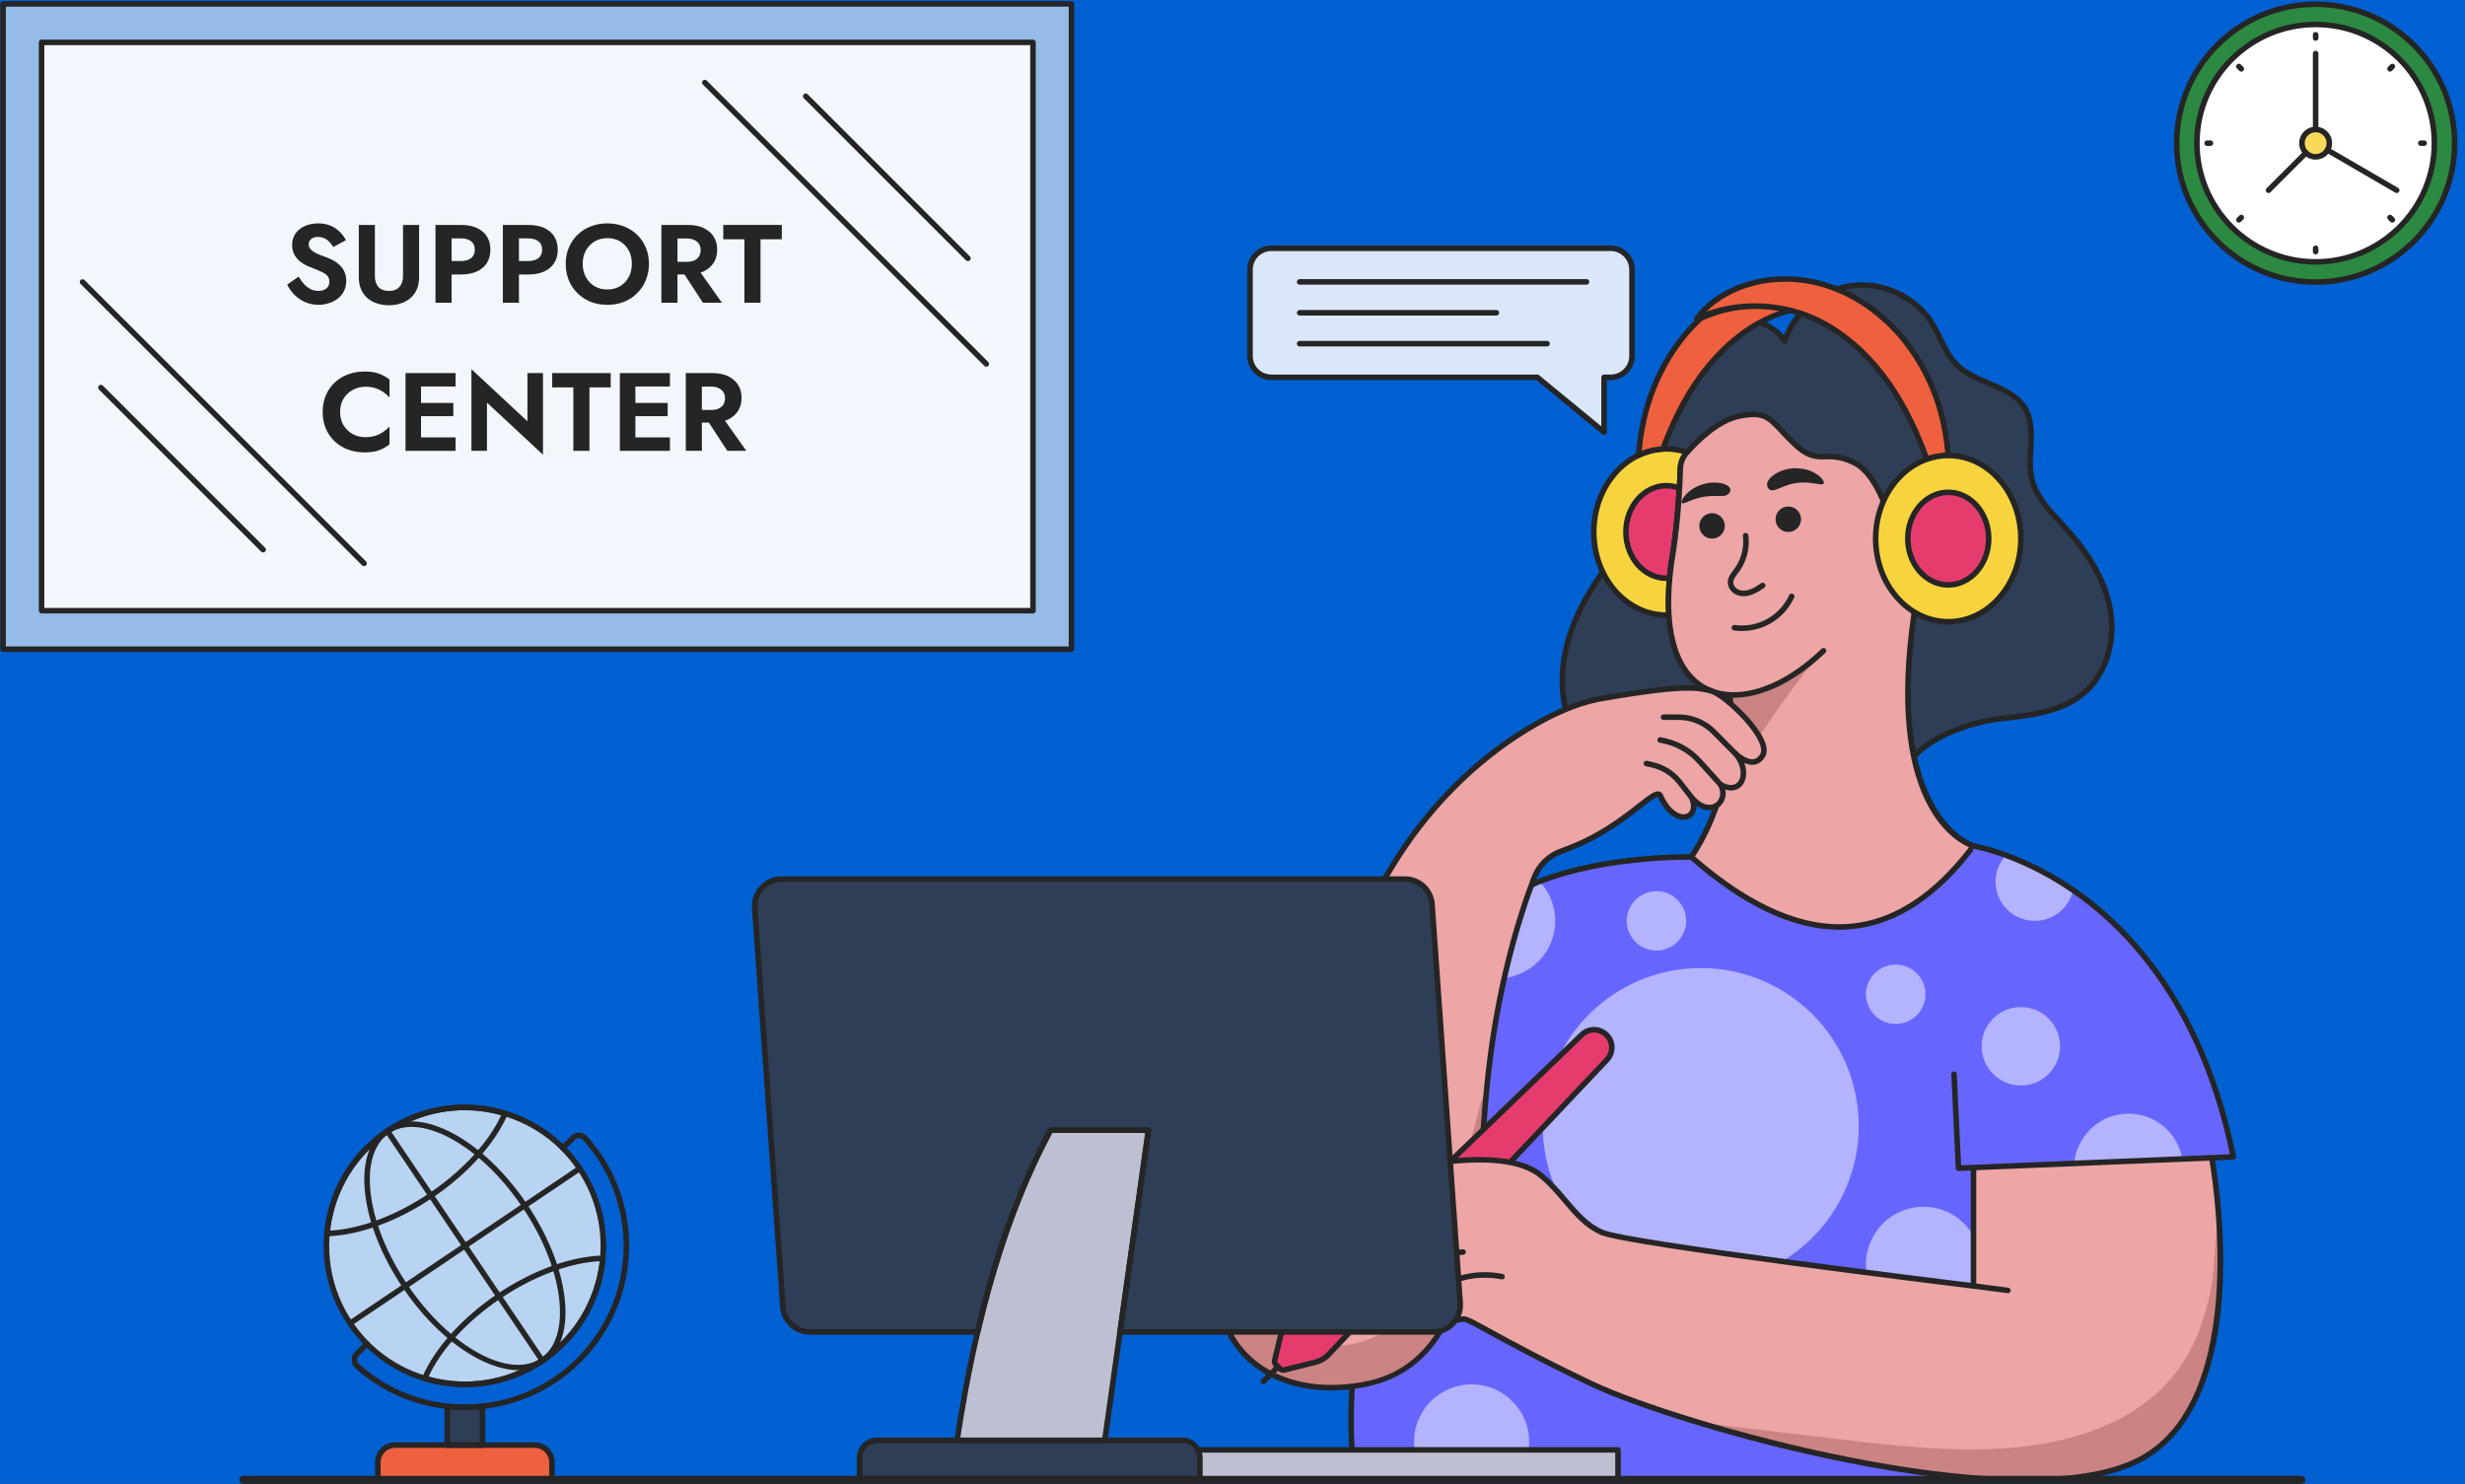 
<svg width="309" height="186" viewBox="0 0 309 186" fill="none" xmlns="http://www.w3.org/2000/svg">
<rect x="0" y="0" width="309" height="186" fill="#333333" stroke="none"/>
<g clip-path="url(#clip0_208_9896)">
<rect width="309" height="186" fill="#0160D2"/>
<path d="M258.619 134.877C258.22 136.085 251.7 141.448 251.7 141.448L247.385 145.122V161.188L243.83 165.14L250.987 185.553H169.51L169.494 173.947C178.568 172.575 181.417 166.234 183.042 161.133C183.397 160.024 183.693 158.968 183.983 158.039C184.716 155.672 185.142 152.775 185.481 149.123C185.886 144.766 186.176 139.322 186.728 132.401C187.018 128.749 187.494 125.458 188.03 122.627C189.348 115.591 191 111.365 191 111.365C191.645 111.048 192.313 110.759 192.996 110.491C201.419 107.173 212.014 107.424 212.014 107.424L247.385 106.041L254.331 123.08C254.331 123.08 255.119 124.862 256.027 127.044C256.754 128.809 257.558 130.837 258.078 132.401C258.078 132.401 258.078 132.401 258.078 132.406C258.488 133.631 258.723 134.566 258.619 134.877Z" fill="#6666FF"/>
<path d="M260.999 87.064C258.195 89.297 254.374 89.667 250.798 90.083C247.222 90.499 242.457 92.104 240.028 94.735L239.907 94.749C239.033 90.527 238.806 84.756 239.954 76.905L237.474 67.287C237.474 67.287 236.021 59.718 232.376 57.97C228.73 56.218 227.999 58.553 224.936 55.639C221.878 52.726 221.878 51.413 218.089 52.139C215.351 52.666 212.69 55.32 211.423 56.754C210.932 57.313 210.659 58.016 210.636 58.761C210.581 60.601 210.4 64.578 209.78 68.896C207.588 81.367 211.372 86.796 216.836 87.096C216.836 87.096 216.854 87.142 216.877 87.23C217.104 88.072 217.414 92.386 216.1 97.763C212.751 99.618 208.739 99.761 205.061 98.494C201.037 97.102 197.756 93.745 196.489 89.718C195.378 86.199 195.776 82.334 197.035 78.866C198.293 75.393 200.37 72.276 202.642 69.354C204.793 66.584 207.208 63.824 208.004 60.421C208.49 58.349 208.337 56.194 208.36 54.072C208.392 51.251 208.763 48.385 209.989 45.837C211.215 43.294 213.389 41.097 216.128 40.334C218.871 39.567 222.175 40.38 223.724 42.743C224.923 39.086 228.383 36.265 232.237 35.803C236.091 35.336 240.13 37.255 242.179 40.519C243.262 42.239 243.84 44.306 245.293 45.74C247.731 48.153 252.112 48.264 253.851 51.21C255.378 53.785 254.013 57.11 254.693 60.018C255.29 62.552 257.335 64.448 259.088 66.381C261.712 69.271 263.904 72.692 264.548 76.521C265.195 80.354 264.052 84.627 260.999 87.064Z" fill="#2E3E56"/>
<path d="M209.914 99.673C208.281 99.673 206.603 99.391 204.947 98.819C200.824 97.397 197.456 93.949 196.157 89.82C195.118 86.518 195.314 82.585 196.707 78.745C197.801 75.732 199.547 72.769 202.369 69.14C202.609 68.832 202.852 68.523 203.096 68.213C205.004 65.793 206.977 63.29 207.668 60.34C208.037 58.763 208.026 57.089 208.014 55.471C208.011 55.002 208.008 54.535 208.013 54.068C208.053 50.623 208.58 47.96 209.675 45.687C211.057 42.815 213.376 40.742 216.036 39.999C218.879 39.205 221.951 40.054 223.619 42.022C225.031 38.519 228.4 35.914 232.195 35.456C236.211 34.974 240.339 36.933 242.475 40.332C242.877 40.974 243.213 41.662 243.537 42.329C244.111 43.508 244.654 44.621 245.536 45.493C246.564 46.511 248.005 47.121 249.398 47.712C251.229 48.487 253.121 49.289 254.152 51.032C255.096 52.628 254.995 54.485 254.897 56.281C254.83 57.509 254.762 58.78 255.033 59.939C255.524 62.031 257.088 63.713 258.601 65.34C258.853 65.61 259.103 65.879 259.348 66.149C262.449 69.57 264.314 73.041 264.891 76.465C265.608 80.715 264.166 84.981 261.216 87.333C258.435 89.55 254.77 89.973 251.227 90.383L250.837 90.428C247.288 90.841 242.648 92.405 240.282 94.969C240.152 95.11 239.933 95.119 239.791 94.989C239.651 94.859 239.642 94.639 239.771 94.499C242.258 91.804 247.08 90.166 250.757 89.739L251.147 89.694C254.594 89.296 258.158 88.884 260.783 86.79C263.538 84.594 264.882 80.586 264.207 76.58C263.652 73.289 261.844 69.936 258.834 66.615C258.591 66.347 258.342 66.08 258.093 65.812C256.518 64.119 254.89 62.369 254.357 60.097C254.063 58.841 254.135 57.521 254.205 56.243C254.301 54.473 254.392 52.8 253.555 51.385C252.64 49.839 250.934 49.116 249.127 48.35C247.674 47.734 246.171 47.097 245.048 45.987C244.081 45.031 243.488 43.812 242.914 42.632C242.597 41.983 242.27 41.311 241.888 40.702C239.923 37.574 235.973 35.698 232.279 36.145C228.586 36.59 225.204 39.347 224.055 42.85C224.014 42.976 223.903 43.068 223.771 43.086C223.635 43.103 223.508 43.043 223.435 42.932C221.876 40.559 218.626 39.997 216.223 40.667C213.791 41.346 211.577 43.335 210.3 45.988C209.252 48.166 208.746 50.736 208.708 54.076C208.702 54.539 208.705 55.002 208.709 55.466C208.72 57.125 208.732 58.841 208.344 60.498C207.617 63.598 205.596 66.163 203.642 68.643C203.399 68.951 203.156 69.259 202.917 69.566C200.142 73.136 198.428 76.039 197.36 78.982C196.018 82.679 195.826 86.454 196.819 89.612C198.053 93.535 201.254 96.812 205.174 98.164C209.302 99.588 213.553 99.132 216.84 96.913C216.999 96.805 217.214 96.847 217.322 97.006C217.429 97.165 217.387 97.38 217.228 97.487C215.085 98.935 212.556 99.673 209.914 99.673Z" fill="#252525"/>
<path d="M211.474 56.698C211.455 56.716 211.437 56.735 211.423 56.753C210.932 57.312 210.66 58.015 210.636 58.76C210.618 59.361 210.585 60.189 210.53 61.187C210.414 63.236 210.197 65.987 209.78 68.895C209.558 70.158 209.397 71.346 209.295 72.465C209.137 74.167 209.11 75.707 209.198 77.089C209.096 77.098 208.994 77.098 208.888 77.098C203.863 77.098 199.788 72.428 199.788 66.681C199.788 60.924 203.863 56.268 208.888 56.268C209.785 56.268 210.655 56.416 211.474 56.698Z" fill="#F7D43D"/>
<path d="M210.53 61.189C210.414 63.237 210.197 65.988 209.78 68.897C209.558 70.159 209.396 71.347 209.295 72.466C209.16 72.48 209.026 72.485 208.887 72.485C206.088 72.485 203.817 69.886 203.817 66.682C203.817 63.473 206.088 60.879 208.887 60.879C209.461 60.879 210.016 60.99 210.53 61.189Z" fill="#E53C6D"/>
<path d="M208.888 77.446C203.679 77.446 199.441 72.617 199.441 66.682C199.441 60.749 203.679 55.922 208.888 55.922C209.814 55.922 210.722 56.073 211.587 56.371C211.7 56.41 211.785 56.504 211.812 56.621C211.839 56.737 211.804 56.859 211.719 56.944L211.697 56.967C211.247 57.482 211.004 58.1 210.983 58.772C210.967 59.289 210.936 60.132 210.876 61.208C210.723 63.929 210.469 66.532 210.124 68.946C209.902 70.204 209.741 71.395 209.64 72.498C209.488 74.145 209.456 75.683 209.544 77.068C209.556 77.256 209.416 77.419 209.229 77.436C209.117 77.446 209.005 77.446 208.888 77.446ZM208.888 56.615C204.061 56.615 200.135 61.131 200.135 66.682C200.135 72.213 204.03 76.717 208.831 76.752C208.767 75.427 208.807 73.977 208.949 72.434C209.051 71.313 209.216 70.102 209.439 68.837C209.78 66.453 210.031 63.87 210.184 61.169C210.243 60.1 210.274 59.264 210.289 58.75C210.311 58.068 210.517 57.43 210.888 56.881C210.24 56.705 209.57 56.615 208.888 56.615Z" fill="#252525"/>
<path d="M208.888 72.831C205.9 72.831 203.47 70.072 203.47 66.681C203.47 63.29 205.9 60.531 208.888 60.531C209.489 60.531 210.084 60.643 210.655 60.864C210.796 60.919 210.885 61.057 210.876 61.208C210.723 63.928 210.469 66.532 210.124 68.945C209.902 70.203 209.741 71.394 209.64 72.497C209.625 72.662 209.496 72.793 209.331 72.811C209.184 72.826 209.038 72.831 208.888 72.831ZM208.888 61.225C206.283 61.225 204.164 63.672 204.164 66.681C204.164 69.69 206.283 72.137 208.888 72.137C208.918 72.137 208.948 72.137 208.978 72.137C209.081 71.099 209.235 69.991 209.439 68.836C209.769 66.529 210.015 64.035 210.168 61.428C209.751 61.293 209.321 61.225 208.888 61.225Z" fill="#252525"/>
<path d="M224.418 38.906C221.171 39.738 218.311 41.587 215.878 44.001C213.343 46.526 211.326 49.629 209.757 53.115C209.281 54.137 208.85 55.196 208.443 56.282C207.374 56.338 206.352 56.611 205.408 57.059C205.533 55.293 205.815 53.536 206.26 51.793C207.328 47.612 209.47 43.553 212.616 40.45C212.797 40.27 212.986 40.094 213.176 39.918C216.854 38.194 220.606 38.023 224.025 38.809C224.155 38.841 224.289 38.869 224.418 38.906Z" fill="#EF603F"/>
<path d="M205.408 57.406C205.34 57.406 205.272 57.386 205.213 57.346C205.111 57.276 205.054 57.158 205.062 57.035C205.189 55.243 205.479 53.451 205.924 51.707C207.058 47.272 209.348 43.187 212.373 40.203C212.551 40.024 212.741 39.849 212.931 39.672C212.957 39.648 212.996 39.619 213.029 39.604C216.473 37.989 220.302 37.597 224.103 38.47L224.247 38.505C224.336 38.526 224.426 38.547 224.514 38.572C224.664 38.615 224.768 38.753 224.765 38.91C224.763 39.066 224.657 39.202 224.505 39.241C221.521 40.006 218.701 41.69 216.122 44.247C213.723 46.636 211.688 49.667 210.074 53.257C209.641 54.185 209.214 55.213 208.768 56.404C208.72 56.533 208.599 56.621 208.462 56.629C207.463 56.68 206.486 56.931 205.557 57.372C205.51 57.395 205.459 57.406 205.408 57.406ZM213.372 40.209C213.194 40.374 213.024 40.533 212.862 40.695C209.924 43.593 207.699 47.564 206.596 51.878C206.209 53.396 205.942 54.952 205.801 56.511C206.577 56.204 207.38 56.016 208.198 55.951C208.622 54.832 209.03 53.854 209.443 52.968C211.09 49.306 213.173 46.205 215.633 43.755C217.925 41.482 220.409 39.874 223.033 38.962C219.711 38.381 216.388 38.807 213.372 40.209Z" fill="#252525"/>
<path d="M244.218 57.098C243.282 57.098 242.385 57.262 241.538 57.563C240.974 56.027 240.373 54.54 239.684 53.113C238.048 49.625 235.948 46.526 233.311 44C230.675 41.486 227.558 39.589 224.008 38.807C220.447 38.02 216.542 38.195 212.713 39.917C213.353 39.08 214.125 38.32 215 37.675C215.88 37.041 216.854 36.516 217.877 36.09C218.905 35.68 219.988 35.385 221.093 35.188C222.203 35.008 223.335 34.947 224.473 34.98C225.605 35.035 226.743 35.193 227.864 35.461C228.991 35.74 230.063 36.139 231.107 36.604C232.146 37.085 233.131 37.67 234.077 38.298C235.007 38.955 235.882 39.681 236.708 40.447C239.984 43.552 242.21 47.614 243.326 51.79C243.791 53.55 244.086 55.322 244.218 57.098Z" fill="#EF603F"/>
<path d="M241.538 57.911C241.397 57.911 241.264 57.823 241.212 57.683C240.59 55.986 239.988 54.541 239.371 53.265C237.688 49.675 235.569 46.643 233.072 44.252C230.275 41.584 227.2 39.866 223.934 39.147C220.136 38.307 216.305 38.683 212.856 40.234C212.713 40.299 212.541 40.257 212.442 40.133C212.343 40.008 212.342 39.833 212.438 39.707C213.106 38.834 213.898 38.057 214.794 37.397C215.663 36.772 216.654 36.225 217.743 35.771C218.76 35.365 219.864 35.056 221.032 34.847C222.117 34.671 223.279 34.6 224.483 34.635C225.657 34.691 226.819 34.856 227.945 35.125C228.99 35.383 230.07 35.764 231.248 36.288C232.199 36.728 233.186 37.29 234.269 38.01C235.159 38.638 236.056 39.371 236.944 40.194C240.091 43.176 242.475 47.262 243.662 51.702C244.127 53.463 244.431 55.27 244.564 57.074C244.571 57.17 244.538 57.264 244.472 57.335C244.406 57.406 244.315 57.446 244.218 57.446C243.348 57.446 242.486 57.596 241.654 57.891C241.616 57.904 241.576 57.911 241.538 57.911ZM219.98 38.016C221.34 38.016 222.714 38.166 224.083 38.469C227.475 39.216 230.661 40.993 233.551 43.75C236.111 46.202 238.28 49.303 239.998 52.967C240.584 54.18 241.158 55.546 241.747 57.129C242.432 56.916 243.134 56.793 243.843 56.761C243.7 55.121 243.414 53.481 242.991 51.88C241.838 47.563 239.521 43.592 236.47 40.7C235.607 39.9 234.734 39.187 233.877 38.583C232.831 37.888 231.875 37.342 230.961 36.92C229.826 36.414 228.783 36.047 227.781 35.799C226.7 35.541 225.58 35.382 224.456 35.328C223.302 35.294 222.185 35.363 221.148 35.531C220.032 35.73 218.973 36.027 218.006 36.413C216.97 36.845 216.025 37.365 215.203 37.958C214.749 38.292 214.322 38.66 213.927 39.056C215.87 38.365 217.91 38.016 219.98 38.016Z" fill="#252525"/>
<path d="M247.385 106.041C237.195 119.603 225.288 119.1 212.014 107.424C213.278 105.559 213.852 103.99 214.661 102.361C215.317 101.043 215.616 99.648 215.95 98.364C217.437 92.711 217.111 88.105 216.876 87.23C216.854 87.143 216.838 87.094 216.838 87.094C211.374 86.793 207.589 81.365 209.782 68.895C210.4 64.577 210.581 60.603 210.635 58.76C210.657 58.017 210.931 57.312 211.423 56.754C212.692 55.322 215.35 52.665 218.09 52.14C221.881 51.413 221.881 52.725 224.938 55.639C228.001 58.553 228.729 56.218 232.377 57.968C236.019 59.717 237.474 67.288 237.474 67.288L239.952 76.904C236.167 102.865 247.385 106.041 247.385 106.041Z" fill="#EDA5A5"/>
<path d="M216.805 98.717C218.293 93.064 217.111 88.106 216.876 87.232C220.601 87.106 224.812 85.974 227.777 82.339C227 83.312 220.015 92.097 216.805 98.717Z" fill="#CB8383"/>
<path d="M230.572 116.545C224.787 116.545 218.476 113.571 211.786 107.683C211.655 107.569 211.63 107.376 211.726 107.231C217.287 98.867 216.688 89.183 216.524 87.421C215.48 87.328 214.5 87.051 213.613 86.581C209.308 84.299 207.825 77.997 209.44 68.834C210.045 64.599 210.231 60.697 210.287 58.75C210.311 57.928 210.622 57.138 211.164 56.526C212.517 54.993 215.209 52.341 218.024 51.8C221.185 51.193 221.935 51.992 223.574 53.746C224.021 54.224 224.528 54.766 225.18 55.386C226.795 56.923 227.685 56.91 228.813 56.888C229.767 56.872 230.851 56.853 232.524 57.655C236.282 59.458 237.755 66.91 237.816 67.226L240.29 76.82C240.301 76.864 240.304 76.911 240.297 76.956C236.599 102.319 247.372 105.678 247.482 105.709C247.592 105.74 247.679 105.824 247.716 105.932C247.752 106.04 247.733 106.16 247.664 106.251C243.002 112.454 237.818 115.889 232.257 116.46C231.7 116.516 231.139 116.545 230.572 116.545ZM212.471 107.361C219.58 113.554 226.211 116.381 232.186 115.769C237.436 115.23 242.361 112.013 246.828 106.204C244.685 105.28 236.239 100.108 239.6 76.925L237.139 67.378C237.12 67.283 235.667 59.933 232.224 58.281C230.699 57.549 229.745 57.565 228.824 57.582C227.642 57.603 226.522 57.622 224.701 55.888C224.035 55.254 223.521 54.705 223.068 54.22C221.477 52.519 220.942 51.946 218.155 52.481C215.542 52.983 212.979 55.518 211.684 56.985C211.249 57.476 211 58.11 210.981 58.77C210.924 60.733 210.736 64.664 210.124 68.943C208.565 77.797 209.92 83.839 213.938 85.968C214.802 86.426 215.766 86.684 216.797 86.75C216.839 86.745 216.881 86.748 216.92 86.757C220.368 86.93 224.551 84.994 228.342 81.319C228.48 81.187 228.7 81.189 228.833 81.327C228.966 81.464 228.963 81.684 228.826 81.817C225.058 85.469 220.882 87.456 217.33 87.456C217.294 87.456 217.259 87.456 217.224 87.456C217.401 89.517 217.871 99.034 212.471 107.361Z" fill="#252525"/>
<path d="M228.596 60.628C228.418 60.839 227.767 60.613 226.894 60.524C226.021 60.415 224.945 60.508 224.075 60.812C223.205 61.106 222.709 61.383 222.353 61.445C222.002 61.52 221.793 61.404 221.641 61.177C221.493 60.955 221.417 60.661 221.668 60.236C221.917 59.828 222.516 59.242 223.731 58.886C224.945 58.511 226.484 58.714 227.418 59.25C228.382 59.767 228.768 60.44 228.596 60.628ZM210.831 63.044C210.681 62.878 211.059 62.11 211.909 61.477C212.742 60.831 214.012 60.445 215.016 60.487C216.026 60.522 216.542 60.815 216.766 61.043C216.991 61.281 216.947 61.481 216.837 61.689C216.726 61.899 216.569 62.057 216.283 62.13C215.995 62.201 215.588 62.169 214.85 62.164C214.116 62.161 213.153 62.291 212.374 62.584C211.585 62.845 210.99 63.23 210.831 63.044ZM218.573 74.732C218.258 74.732 217.959 74.675 217.689 74.562C216.992 74.268 216.538 73.584 216.584 72.899C216.622 72.338 216.961 71.896 217.259 71.506L217.4 71.321C217.894 70.655 218.244 69.862 218.41 69.028C218.533 68.416 218.556 67.799 218.479 67.194C218.455 67.004 218.589 66.831 218.78 66.806C218.973 66.783 219.144 66.917 219.168 67.106C219.254 67.786 219.228 68.478 219.091 69.164C218.904 70.097 218.512 70.986 217.957 71.734L217.81 71.928C217.548 72.27 217.3 72.594 217.276 72.945C217.25 73.334 217.537 73.745 217.958 73.922C218.351 74.088 218.852 74.076 219.368 73.891C219.865 73.712 220.326 73.401 220.773 73.1C220.932 72.993 221.147 73.036 221.255 73.194C221.362 73.353 221.32 73.568 221.161 73.675C220.679 74 220.182 74.336 219.603 74.543C219.254 74.669 218.905 74.732 218.573 74.732ZM216.212 65.874C216.237 66.756 215.541 67.489 214.658 67.515C213.776 67.54 213.042 66.848 213.017 65.966C212.992 65.084 213.684 64.35 214.567 64.325C215.449 64.3 216.187 64.992 216.212 65.874ZM225.77 65.041C225.795 65.923 225.099 66.656 224.216 66.681C223.334 66.707 222.6 66.014 222.575 65.132C222.55 64.25 223.242 63.517 224.125 63.492C225.007 63.467 225.745 64.159 225.77 65.041ZM218.355 79.097C218.022 79.097 217.689 79.073 217.357 79.027C217.168 79 217.036 78.824 217.063 78.635C217.089 78.445 217.263 78.313 217.455 78.34C218.835 78.536 220.268 78.274 221.489 77.606C222.711 76.938 223.703 75.872 224.282 74.606C224.362 74.432 224.569 74.356 224.742 74.435C224.916 74.515 224.993 74.721 224.913 74.895C224.273 76.296 223.175 77.475 221.822 78.215C220.763 78.794 219.56 79.097 218.355 79.097Z" fill="#252525"/>
<path d="M244.224 77.931C249.25 77.931 253.324 73.268 253.324 67.515C253.324 61.763 249.25 57.1 244.224 57.1C239.198 57.1 235.124 61.763 235.124 67.515C235.124 73.268 239.198 77.931 244.224 77.931Z" fill="#F7D43D"/>
<path d="M244.224 73.319C247.025 73.319 249.295 70.72 249.295 67.514C249.295 64.309 247.025 61.71 244.224 61.71C241.423 61.71 239.153 64.309 239.153 67.514C239.153 70.72 241.423 73.319 244.224 73.319Z" fill="#E53C6D"/>
<path d="M244.224 78.278C239.015 78.278 234.777 73.45 234.777 67.516C234.777 61.581 239.015 56.753 244.224 56.753C249.433 56.753 253.671 61.581 253.671 67.516C253.671 73.45 249.433 78.278 244.224 78.278ZM244.224 57.446C239.397 57.446 235.471 61.963 235.471 67.515C235.471 73.067 239.397 77.584 244.224 77.584C249.05 77.584 252.977 73.067 252.977 67.515C252.977 61.963 249.05 57.446 244.224 57.446Z" fill="#252525"/>
<path d="M244.224 73.666C241.236 73.666 238.806 70.906 238.806 67.515C238.806 64.123 241.236 61.363 244.224 61.363C247.212 61.363 249.642 64.123 249.642 67.515C249.642 70.906 247.212 73.666 244.224 73.666ZM244.224 62.057C241.619 62.057 239.499 64.505 239.499 67.514C239.499 70.524 241.619 72.972 244.224 72.972C246.829 72.972 248.948 70.524 248.948 67.514C248.948 64.505 246.829 62.057 244.224 62.057Z" fill="#252525"/>
<path d="M204.581 33.795V44.622C204.581 46.097 203.381 47.296 201.906 47.296H201.08V54.173L192.71 47.296H159.369C157.894 47.296 156.694 46.097 156.694 44.622V33.795C156.694 32.32 157.894 31.121 159.369 31.121H201.906C203.381 31.121 204.581 32.32 204.581 33.795Z" fill="#D9E7F8"/>
<path d="M201.08 54.52C201.001 54.52 200.923 54.493 200.86 54.441L192.585 47.642H159.369C157.703 47.642 156.347 46.288 156.347 44.622V33.795C156.347 32.129 157.703 30.774 159.369 30.774H201.906C203.572 30.774 204.928 32.129 204.928 33.795V44.622C204.928 46.288 203.572 47.642 201.906 47.642H201.427V54.173C201.427 54.307 201.35 54.429 201.228 54.487C201.181 54.509 201.13 54.52 201.08 54.52ZM159.369 31.468C158.085 31.468 157.041 32.512 157.041 33.795V44.622C157.041 45.905 158.085 46.949 159.369 46.949H192.71C192.79 46.949 192.868 46.977 192.93 47.028L200.733 53.439V47.296C200.733 47.104 200.888 46.949 201.08 46.949H201.906C203.189 46.949 204.233 45.905 204.233 44.622V33.795C204.233 32.512 203.189 31.468 201.906 31.468H159.369Z" fill="#252525"/>
<path d="M198.875 35.683H162.916C162.724 35.683 162.569 35.527 162.569 35.336C162.569 35.145 162.725 34.989 162.916 34.989H198.875C199.067 34.989 199.222 35.145 199.222 35.336C199.222 35.527 199.067 35.683 198.875 35.683ZM187.583 39.554H162.916C162.724 39.554 162.569 39.399 162.569 39.208C162.569 39.016 162.725 38.861 162.916 38.861H187.583C187.774 38.861 187.93 39.016 187.93 39.208C187.93 39.399 187.774 39.554 187.583 39.554ZM193.935 43.426H162.916C162.724 43.426 162.569 43.271 162.569 43.079C162.569 42.888 162.725 42.733 162.916 42.733H193.935C194.127 42.733 194.282 42.888 194.282 43.079C194.282 43.271 194.126 43.426 193.935 43.426Z" fill="#252525"/>
<path d="M279.956 145.012L273.562 145.275L260.014 145.832L247.385 146.352L245.503 146.428L244.951 134.648L247.385 106.041C247.385 106.041 248.966 106.287 251.443 107.194C253.686 108.009 256.661 109.37 259.872 111.579C267.403 116.75 276.231 126.573 279.956 145.012Z" fill="#6666FF"/>
<path opacity="0.5" d="M214.996 160.846C204.105 161.837 194.469 153.815 193.477 142.93C192.486 132.045 200.513 122.419 211.404 121.428C222.295 120.436 231.93 128.454 232.922 139.339C233.913 150.225 225.887 159.855 214.996 160.846ZM207.979 119.136C205.931 119.323 204.118 117.814 203.931 115.766C203.744 113.718 205.255 111.907 207.304 111.72C209.353 111.534 211.165 113.042 211.352 115.09C211.539 117.138 210.028 118.95 207.979 119.136ZM222.139 177.702C220.09 177.889 218.277 176.379 218.09 174.332C217.904 172.284 219.414 170.473 221.463 170.286C223.512 170.1 225.325 171.608 225.511 173.656C225.698 175.704 224.188 177.516 222.139 177.702ZM237.974 128.341C235.925 128.528 234.112 127.019 233.925 124.971C233.739 122.923 235.249 121.112 237.298 120.925C239.347 120.739 241.16 122.247 241.346 124.295C241.533 126.343 240.023 128.155 237.974 128.341ZM273.562 145.276L260.014 145.833C260.293 142.602 262.852 139.929 266.205 139.623C269.782 139.295 272.971 141.793 273.562 145.276ZM259.872 111.58C259.418 113.613 257.7 115.209 255.518 115.406C252.811 115.652 250.42 113.662 250.174 110.962C250.043 109.53 250.541 108.185 251.443 107.195C253.686 108.01 256.661 109.371 259.872 111.58ZM253.77 136.042C251.066 136.289 248.674 134.297 248.427 131.594C248.181 128.892 250.174 126.502 252.878 126.256C255.582 126.01 257.974 128 258.22 130.703C258.467 133.405 256.474 135.796 253.77 136.042ZM247.385 154.913V161.189L243.83 165.141C243.184 165.404 242.495 165.573 241.768 165.639C237.808 165.999 234.302 163.08 233.941 159.122C233.58 155.159 236.501 151.655 240.466 151.294C243.37 151.032 246.028 152.53 247.385 154.913ZM188.402 122.6C188.276 122.611 188.156 122.622 188.03 122.628C189.348 115.592 191 111.366 191 111.366C191.645 111.049 192.313 110.76 192.996 110.492C194.068 111.623 194.774 113.105 194.927 114.772C195.288 118.735 192.367 122.239 188.402 122.6ZM191.498 182.438H177.457C177.37 182.098 177.315 181.754 177.282 181.399C176.921 177.43 179.848 173.921 183.818 173.554C187.789 173.194 191.301 176.118 191.662 180.087C191.733 180.896 191.673 181.688 191.498 182.438ZM183.042 161.134C183.397 160.024 183.693 158.969 183.983 158.04C184.715 155.673 185.142 152.776 185.481 149.124C186.723 150.288 187.554 151.89 187.718 153.716C188.019 157.034 186.028 160.03 183.042 161.134Z" fill="white"/>
<path d="M190.999 111.714C190.871 111.714 190.748 111.643 190.688 111.52C190.603 111.348 190.674 111.14 190.846 111.056C199.454 106.831 211.897 107.074 212.023 107.076C212.215 107.081 212.367 107.24 212.362 107.431C212.358 107.623 212.209 107.77 212.007 107.77C211.887 107.767 199.605 107.529 191.152 111.678C191.103 111.703 191.051 111.714 190.999 111.714Z" fill="#252525"/>
<path d="M220.968 94.665C219.792 96.732 217.495 94.414 217.495 94.414C219.555 96.619 218.425 99.854 215.703 98.364C216.836 100.581 214.266 102.673 212.015 99.908C213.325 102.601 209.958 103.943 208.104 99.682C207.561 98.556 203.616 103.918 195.764 106.669C194.196 107.219 192.94 108.413 192.34 109.963C190.683 114.25 187.545 123.743 186.346 136.725C186.1 139.354 185.887 142.153 185.712 145.122C184.334 168.415 177.103 173.46 167.81 173.92C158.512 174.379 149.219 168.415 153.349 151.556C154.684 146.117 157.796 139.01 161.4 131.887C165.874 123.053 171.103 114.186 174.631 108.408C178.552 101.99 183.765 96.431 190.044 92.287C193.397 90.079 197.149 88.187 200.797 87.553C211.418 85.722 212.868 86.186 214.52 86.613C216.171 87.034 222.139 92.604 220.968 94.665Z" fill="#EDA5A5"/>
<path d="M186.346 136.726C186.1 139.355 185.887 142.154 185.712 145.122C184.333 168.415 177.103 173.461 167.81 173.92C158.512 174.379 149.219 168.415 153.349 151.556C154.683 146.117 157.796 139.011 161.4 131.888C159.776 135.807 158.419 139.842 157.364 143.947C156.078 148.954 155.236 154.295 156.713 159.248C158.189 164.206 162.554 168.618 167.728 168.651C171.901 168.672 175.686 165.884 177.983 162.397C180.281 158.915 181.353 154.787 182.392 150.747C183.415 146.746 184.443 142.744 185.466 138.748C185.646 138.065 185.925 137.299 186.346 136.726Z" fill="#CB8383"/>
<path d="M166.831 174.291C162.01 174.291 157.817 172.531 155.219 169.384C151.892 165.355 151.128 159.162 153.012 151.474C154.205 146.607 156.923 139.964 161.09 131.731C165.536 122.952 170.746 114.104 174.334 108.228C178.346 101.662 183.712 96.05 189.852 91.998C193.813 89.389 197.475 87.778 200.737 87.212C211.232 85.402 212.825 85.816 214.512 86.253L214.606 86.277C216.044 86.644 220.105 90.308 221.176 92.823C221.528 93.649 221.559 94.326 221.27 94.836C221.27 94.837 221.27 94.837 221.27 94.837C220.928 95.436 220.466 95.779 219.896 95.854C219.477 95.911 219.048 95.805 218.663 95.636C219.059 96.703 218.927 97.76 218.431 98.399C217.934 99.037 217.161 99.237 216.282 98.982C216.469 99.971 216.036 100.829 215.388 101.251C214.749 101.668 213.728 101.776 212.659 101.007C212.67 101.42 212.569 101.796 212.355 102.104C212.027 102.578 211.484 102.818 210.859 102.758C210.31 102.706 208.922 102.323 207.82 99.9C207.575 99.867 206.598 100.613 205.749 101.279C203.803 102.805 200.547 105.361 195.879 106.997C194.394 107.517 193.222 108.643 192.664 110.088C190.942 114.542 187.876 123.928 186.692 136.757C186.442 139.418 186.229 142.239 186.058 145.142C185.409 156.11 183.43 163.681 180.007 168.29C177.181 172.096 173.31 173.995 167.827 174.266C167.492 174.282 167.16 174.291 166.831 174.291ZM211.614 86.577C209.79 86.577 206.738 86.881 200.855 87.895C197.688 88.445 194.114 90.021 190.234 92.577C184.179 96.573 178.885 102.11 174.926 108.589C171.345 114.455 166.145 123.286 161.709 132.044C157.566 140.231 154.867 146.823 153.685 151.639C151.856 159.106 152.572 165.089 155.754 168.942C158.389 172.133 162.777 173.819 167.792 173.573C176.069 173.164 183.925 169.432 185.365 145.101C185.537 142.191 185.75 139.361 186 136.693C187.193 123.781 190.281 114.325 192.016 109.838C192.648 108.204 193.972 106.929 195.649 106.342C200.209 104.744 203.285 102.33 205.32 100.733C206.925 99.474 207.809 98.78 208.371 99.462C208.391 99.486 208.408 99.513 208.42 99.541C209.406 101.759 210.586 102.035 210.924 102.067C211.296 102.102 211.6 101.975 211.785 101.709C212.053 101.321 212.024 100.72 211.702 100.06C211.625 99.901 211.679 99.71 211.828 99.615C211.975 99.52 212.172 99.552 212.283 99.689C213.366 101.019 214.428 101.049 215.009 100.67C215.545 100.321 215.893 99.5 215.393 98.522C215.324 98.386 215.351 98.221 215.46 98.115C215.569 98.009 215.735 97.987 215.869 98.06C216.737 98.535 217.471 98.503 217.883 97.973C218.42 97.281 218.328 95.814 217.241 94.65C217.111 94.512 217.117 94.296 217.254 94.164C217.391 94.033 217.607 94.035 217.741 94.17C218.052 94.482 219.032 95.27 219.806 95.166C220.154 95.12 220.435 94.9 220.666 94.494C220.887 94.105 220.717 93.518 220.537 93.094C219.491 90.638 215.599 87.246 214.433 86.949L214.338 86.924C213.672 86.752 212.997 86.577 211.614 86.577ZM220.967 94.665H220.972H220.967Z" fill="#252525"/>
<path d="M217.495 94.761C217.405 94.761 217.316 94.727 217.248 94.658L214.575 91.965C213.49 90.872 211.985 90.245 210.445 90.245H208.53C208.338 90.245 208.183 90.09 208.183 89.898C208.183 89.707 208.339 89.552 208.53 89.552H210.445C212.168 89.552 213.853 90.253 215.067 91.476L217.741 94.17C217.876 94.306 217.875 94.525 217.739 94.66C217.671 94.727 217.583 94.761 217.495 94.761ZM215.702 98.711C215.608 98.711 215.513 98.672 215.445 98.597L212.758 95.633C211.627 94.385 210.157 93.54 208.508 93.191L208.031 93.089C207.843 93.049 207.724 92.865 207.764 92.678C207.804 92.49 207.987 92.371 208.175 92.411L208.652 92.512C210.445 92.892 212.042 93.81 213.272 95.167L215.959 98.131C216.088 98.273 216.077 98.492 215.935 98.621C215.869 98.681 215.786 98.711 215.702 98.711ZM212.015 100.255C211.911 100.255 211.81 100.209 211.741 100.121L210.289 98.266C209.459 97.207 208.279 96.469 206.963 96.188L206.311 96.048C206.124 96.008 206.005 95.824 206.045 95.637C206.085 95.449 206.265 95.329 206.457 95.37L207.108 95.509C208.583 95.824 209.906 96.651 210.835 97.838L212.288 99.694C212.406 99.845 212.379 100.063 212.228 100.181C212.165 100.231 212.089 100.255 212.015 100.255Z" fill="#252525"/>
<path d="M166.853 145.44C166.862 145.413 166.845 145.406 166.835 145.434C166.826 145.461 166.843 145.467 166.853 145.44ZM169.317 140.438C169.382 140.27 169.287 140.193 169.221 140.362C169.156 140.531 169.251 140.607 169.317 140.438ZM166.198 146.755C166.275 146.538 166.13 146.506 166.053 146.723C165.976 146.941 166.121 146.972 166.198 146.755ZM166.086 147.521L166.39 147.797C166.44 147.842 166.489 147.89 166.54 147.932C166.568 147.955 166.601 147.971 166.631 147.99C166.659 148.007 166.683 148.021 166.72 148.007C166.765 147.989 166.818 147.879 166.809 147.81C166.799 147.74 166.77 147.714 166.741 147.678C166.717 147.649 166.694 147.621 166.668 147.599L166.523 147.476L166.228 147.225C166.198 147.2 166.149 147.225 166.108 147.311C166.072 147.385 166.056 147.494 166.086 147.521ZM168.929 146.501C168.951 146.438 168.911 146.421 168.889 146.484C168.866 146.547 168.906 146.564 168.929 146.501ZM168.218 149.372L168.834 148.177C169.033 147.796 169.236 147.413 169.418 147.012C169.472 146.893 169.423 146.794 169.358 146.904C169.139 147.273 168.933 147.677 168.728 148.074L168.131 149.243C168.045 149.415 168.132 149.543 168.218 149.372ZM171.118 143.951C171.232 143.658 171.063 143.523 170.947 143.821C170.836 144.116 171.007 144.251 171.118 143.951ZM169.253 144.439C169.358 144.156 169.165 144.116 169.06 144.399C168.955 144.682 169.148 144.721 169.253 144.439ZM169.042 144.147L168.913 143.967L168.87 143.908L168.849 143.879C168.828 143.849 168.799 143.848 168.767 143.844L168.796 143.849C168.761 143.841 168.727 143.829 168.684 143.849C168.628 143.874 168.559 143.988 168.552 144.093C168.549 144.143 168.547 144.153 168.552 144.196L168.561 144.27C168.565 144.298 168.568 144.329 168.575 144.353C168.583 144.379 168.602 144.398 168.614 144.418L168.638 144.457L168.753 144.646C168.775 144.682 168.804 144.699 168.847 144.679C168.883 144.661 168.933 144.61 168.968 144.548C169.005 144.48 169.038 144.399 169.05 144.323C169.061 144.256 169.065 144.176 169.042 144.147ZM169.616 141.455C169.727 141.167 169.527 141.134 169.415 141.422C169.303 141.711 169.504 141.742 169.616 141.455ZM170.968 140.572L171.192 140.282L171.207 140.255C171.215 140.241 171.221 140.226 171.225 140.211C171.233 140.186 171.238 140.158 171.236 140.139C171.232 140.101 171.211 140.085 171.181 140.107L171.099 140.168L171.12 140.153L170.957 140.273C170.928 140.295 170.898 140.344 170.876 140.391C170.862 140.423 170.851 140.456 170.845 140.488C170.839 140.513 170.838 140.535 170.84 140.554C170.839 140.576 170.843 140.593 170.85 140.605C170.856 140.618 170.864 140.625 170.876 140.626C170.886 140.631 170.898 140.63 170.911 140.622C170.93 140.613 170.949 140.596 170.968 140.572Z" fill="#EF7E60"/>
<path d="M170.927 140.555L171.365 140.258L171.576 140.114L171.682 140.043C171.736 140.006 171.785 139.957 171.84 139.898C171.936 139.796 171.958 139.584 171.876 139.603C171.834 139.613 171.791 139.624 171.744 139.656L171.638 139.727L171.42 139.875L170.989 140.167C170.927 140.209 170.862 140.32 170.845 140.429C170.828 140.53 170.865 140.597 170.927 140.555ZM171.316 141.879L172.117 141.003C172.255 140.856 172.392 140.715 172.53 140.578C172.603 140.505 172.678 140.438 172.75 140.356C172.829 140.268 172.922 140.164 172.992 140.038C173.034 139.962 173.028 139.861 172.982 139.881C172.913 139.912 172.837 139.998 172.765 140.071C172.69 140.147 172.615 140.245 172.542 140.334L172.14 140.811L171.307 141.775C171.257 141.833 171.267 141.933 171.316 141.879ZM174.126 138.632C174.226 138.396 174.084 138.297 173.984 138.536C173.884 138.772 174.026 138.871 174.126 138.632ZM172.965 142.487C173.06 142.242 172.909 142.153 172.813 142.401C172.718 142.646 172.869 142.734 172.965 142.487ZM174.421 142.488L174.145 143.258C174.126 143.312 174.121 143.391 174.129 143.425C174.138 143.462 174.153 143.485 174.178 143.49C174.231 143.502 174.309 143.425 174.359 143.306C174.341 143.349 174.364 143.294 174.366 143.289L174.383 143.248L174.421 143.157L174.494 142.982L174.669 142.562C174.739 142.393 174.743 142.227 174.667 142.204C174.632 142.193 174.594 142.211 174.548 142.259C174.49 142.318 174.456 142.393 174.421 142.488ZM174.139 144.989L174.204 144.975L174.18 144.98L174.262 144.966C174.279 144.963 174.295 144.952 174.314 144.931C174.331 144.911 174.349 144.883 174.361 144.853C174.371 144.828 174.378 144.803 174.382 144.779C174.388 144.746 174.385 144.708 174.374 144.694L174.289 144.584C174.266 144.555 174.221 144.566 174.181 144.611C174.149 144.648 174.119 144.696 174.098 144.753C174.078 144.806 174.068 144.865 174.07 144.907C174.072 144.938 174.079 144.961 174.092 144.975C174.104 144.989 174.119 144.993 174.139 144.989Z" fill="#EF7E60"/>
<path d="M174.164 144.796L174.081 145.364C174.074 145.411 174.115 145.388 174.123 145.341L174.217 144.763C174.227 144.704 174.172 144.737 174.164 144.796ZM172.739 147.891C172.824 147.652 172.678 147.56 172.592 147.802C172.507 148.041 172.654 148.132 172.739 147.891ZM171.845 151.054L172.27 150.778L172.469 150.649L172.573 150.582L172.618 150.553C172.656 150.528 172.682 150.499 172.721 150.445C172.792 150.347 172.828 150.135 172.761 150.124C172.727 150.118 172.701 150.118 172.659 150.148L172.611 150.186L172.506 150.266L172.271 150.449L171.87 150.764C171.764 150.848 171.737 151.124 171.845 151.054ZM173.743 149.134C173.858 148.809 173.643 148.73 173.527 149.056C173.412 149.381 173.628 149.46 173.743 149.134ZM175.594 145.604C175.632 145.508 175.56 145.503 175.523 145.599C175.486 145.696 175.558 145.7 175.594 145.604ZM176.33 142.531L176.357 142.421L176.374 142.347L176.366 142.384L176.395 142.266C176.406 142.22 176.402 142.176 176.38 142.171C176.371 142.17 176.361 142.172 176.35 142.179C176.333 142.189 176.317 142.213 176.302 142.238L176.299 142.244L176.314 142.219L176.223 142.373L176.245 142.337L176.176 142.454C176.143 142.511 176.118 142.592 176.119 142.646C176.12 142.689 176.13 142.721 176.152 142.732C176.172 142.742 176.202 142.732 176.23 142.705C176.251 142.686 176.271 142.66 176.289 142.628C176.306 142.598 176.32 142.565 176.33 142.531Z" fill="#EF7E60"/>
<path d="M176.429 142.282L176.255 141.126L176.172 140.564C176.154 140.443 176.128 140.336 176.103 140.223C176.086 140.145 176.054 140.092 176.03 140.024C175.997 139.932 175.861 140.071 175.861 140.218C175.859 140.297 175.856 140.373 175.853 140.451C175.853 140.513 175.861 140.57 175.866 140.628C175.874 140.728 175.883 140.825 175.896 140.919L175.98 141.509L176.147 142.664C176.161 142.762 176.257 142.733 176.328 142.637C176.41 142.526 176.443 142.38 176.429 142.282ZM175.612 139.35L175.853 139.107L175.951 139.008C175.993 138.965 176.034 138.915 176.077 138.866C176.104 138.834 176.122 138.774 176.119 138.741C176.116 138.703 176.093 138.701 176.064 138.723C176.024 138.755 175.985 138.785 175.945 138.823L175.846 138.914L175.627 139.118C175.585 139.156 175.543 139.235 175.541 139.3C175.54 139.329 175.544 139.355 175.559 139.363C175.572 139.37 175.592 139.371 175.612 139.35Z" fill="#EF7E60"/>
<path d="M175.786 139.059L175.778 138.302L175.774 137.934L175.761 137.767C175.755 137.681 175.751 137.604 175.73 137.537C175.701 137.442 175.576 137.569 175.551 137.717C175.522 137.886 175.523 138.035 175.517 138.187C175.512 138.323 175.518 138.45 175.519 138.58L175.527 139.337C175.528 139.43 175.601 139.443 175.667 139.368C175.74 139.284 175.787 139.159 175.786 139.059ZM175.171 136.797L175.217 136.608L175.207 136.648L175.234 136.544C175.246 136.496 175.243 136.458 175.223 136.448C175.205 136.437 175.173 136.454 175.146 136.495L175.084 136.591L175.106 136.558L174.987 136.748C174.969 136.783 174.955 136.82 174.944 136.858C174.935 136.895 174.93 136.929 174.931 136.96C174.934 137.004 174.948 137.035 174.974 137.042C174.998 137.048 175.032 137.032 175.064 136.999C175.087 136.974 175.109 136.943 175.128 136.907C175.147 136.871 175.161 136.835 175.171 136.797ZM175.174 136.139C175.242 135.795 175.196 135.527 175.076 135.403C174.959 135.282 174.711 135.308 174.494 135.592C174.414 135.696 174.398 135.874 174.483 135.828C174.568 135.781 174.64 135.739 174.704 135.735L174.728 135.735C174.728 135.735 174.757 135.739 174.742 135.736C174.756 135.739 174.771 135.744 174.784 135.75C174.812 135.762 174.836 135.781 174.859 135.803C174.903 135.844 174.932 135.902 174.948 135.988L174.954 136.026C174.951 136.004 174.953 136.017 174.954 136.032L174.956 136.112C174.955 136.164 174.948 136.218 174.937 136.278C174.917 136.384 174.959 136.439 175.022 136.402C175.088 136.363 175.153 136.245 175.174 136.139ZM173.416 135.495C173.442 135.434 173.404 135.415 173.377 135.476C173.35 135.537 173.389 135.557 173.416 135.495ZM170.56 137.817L170.525 137.821L170.554 137.818L170.43 137.825C170.42 137.823 170.408 137.826 170.395 137.835C170.383 137.84 170.37 137.852 170.356 137.868L170.33 137.904C170.317 137.923 170.306 137.945 170.297 137.968C170.282 138.004 170.269 138.045 170.267 138.079C170.264 138.122 170.269 138.153 170.285 138.17L170.315 138.202L170.299 138.183L170.373 138.268C170.393 138.289 170.426 138.28 170.459 138.256C170.483 138.237 170.505 138.211 170.528 138.176C170.545 138.15 170.559 138.122 170.571 138.091C170.584 138.062 170.594 138.032 170.6 138.002C170.607 137.972 170.611 137.945 170.61 137.921C170.611 137.894 170.609 137.872 170.601 137.855C170.592 137.832 170.579 137.819 170.56 137.817ZM168.887 140.245C168.968 140.036 168.832 139.992 168.751 140.2C168.67 140.409 168.806 140.453 168.887 140.245ZM170.507 137.181L170.572 137.076L170.549 137.113L170.835 136.652C170.865 136.605 170.872 136.539 170.861 136.514C170.847 136.485 170.816 136.499 170.784 136.54C170.801 136.519 170.778 136.549 170.775 136.553L170.755 136.578L170.711 136.635L170.611 136.764L170.442 136.983C170.419 137.013 170.395 137.071 170.385 137.109C170.374 137.151 170.371 137.199 170.38 137.222C170.399 137.269 170.456 137.264 170.507 137.181ZM172.405 134.596L172.505 134.482L172.59 134.381L172.563 134.415L172.653 134.304C172.672 134.281 172.688 134.25 172.7 134.219C172.713 134.188 172.722 134.154 172.723 134.128C172.723 134.106 172.721 134.089 172.714 134.076C172.707 134.059 172.685 134.052 172.666 134.065L172.61 134.102L172.527 134.162L172.412 134.252C172.394 134.268 172.378 134.288 172.363 134.314C172.347 134.336 172.333 134.361 172.322 134.39C172.309 134.417 172.301 134.443 172.295 134.469C172.288 134.496 172.284 134.521 172.284 134.544C172.284 134.587 172.295 134.624 172.319 134.631L172.344 134.632C172.363 134.629 172.383 134.617 172.405 134.596ZM166.93 140.486C167.296 140.097 167.654 139.705 168.027 139.322C168.071 139.276 168.067 139.183 168.024 139.228L166.927 140.358C166.863 140.425 166.865 140.556 166.93 140.486ZM166.03 143.882C166.061 143.798 166.006 143.786 165.975 143.869C165.944 143.952 166 143.965 166.03 143.882ZM164.406 147.654L164.517 147.656L164.493 147.656L164.593 147.662C164.615 147.663 164.64 147.655 164.666 147.646C164.699 147.633 164.741 147.588 164.766 147.516C164.79 147.446 164.795 147.378 164.774 147.347C164.761 147.328 164.749 147.306 164.733 147.293L164.704 147.272L164.647 147.232L164.666 147.247L164.572 147.177C164.519 147.139 164.427 147.235 164.377 147.378C164.326 147.522 164.341 147.651 164.406 147.654ZM166.718 142.563C166.82 142.289 166.644 142.227 166.542 142.503C166.44 142.778 166.616 142.838 166.718 142.563Z" fill="#EF7E60"/>
<path d="M166.742 142.26C166.752 142.233 166.735 142.226 166.725 142.253C166.714 142.28 166.731 142.287 166.742 142.26ZM167.044 139.327C167.266 138.972 167.491 138.619 167.706 138.252C167.785 138.116 167.747 137.998 167.661 138.113L166.985 139.057C166.925 139.141 166.88 139.282 166.9 139.352C166.918 139.414 166.983 139.426 167.044 139.327ZM169.785 134.567C169.873 134.359 169.738 134.311 169.65 134.519C169.563 134.726 169.698 134.774 169.785 134.567ZM172.101 132.354C172.225 132.076 172.034 132.023 171.911 132.302C171.789 132.581 171.979 132.632 172.101 132.354ZM173.437 132.546L173.557 132.458L173.526 132.481C173.614 132.419 173.701 132.36 173.79 132.288C173.824 132.261 173.862 132.201 173.875 132.145C173.888 132.093 173.884 132.039 173.854 132.042C173.793 132.047 173.73 132.061 173.665 132.078L173.691 132.072L173.522 132.111C173.489 132.119 173.448 132.163 173.414 132.211C173.372 132.27 173.342 132.348 173.329 132.414C173.303 132.547 173.354 132.604 173.437 132.546ZM175.702 130.829C175.808 130.601 175.681 130.491 175.572 130.721C175.467 130.949 175.597 131.06 175.702 130.829ZM175.785 131.303L176.17 131.653L176.362 131.828C176.423 131.883 176.491 131.968 176.586 131.941C176.622 131.932 176.664 131.84 176.658 131.798C176.64 131.676 176.553 131.627 176.492 131.575L176.297 131.409L175.908 131.078C175.853 131.032 175.731 131.253 175.785 131.303ZM178.069 131.173L178.357 130.952C178.455 130.876 178.555 130.807 178.655 130.712C178.689 130.678 178.724 130.596 178.727 130.551C178.731 130.498 178.712 130.474 178.677 130.484C178.71 130.474 178.651 130.492 178.642 130.495L178.612 130.508L178.548 130.54L178.401 130.611L178.147 130.736C178.064 130.776 177.973 130.916 177.949 131.051C177.925 131.183 177.981 131.24 178.069 131.173ZM179.705 134.54C179.78 134.376 179.682 134.299 179.607 134.465C179.532 134.63 179.63 134.706 179.705 134.54ZM179.903 136.668L180.448 136.606C180.548 136.595 180.64 136.296 180.541 136.307L179.996 136.368C179.896 136.38 179.804 136.679 179.903 136.668ZM179.196 139.559L179.183 139.596L179.176 139.614C179.173 139.625 179.171 139.63 179.167 139.644C179.162 139.661 179.159 139.677 179.158 139.692L179.152 139.732L179.16 139.694L179.128 139.821C179.117 139.867 179.12 139.91 179.142 139.915C179.151 139.917 179.161 139.915 179.172 139.909C179.189 139.899 179.205 139.875 179.22 139.851L179.271 139.768L179.251 139.798L179.299 139.731L179.272 139.767C179.28 139.757 179.286 139.749 179.294 139.738C179.309 139.717 179.31 139.717 179.323 139.692L179.347 139.645L179.372 139.593C179.395 139.545 179.405 139.491 179.408 139.45C179.408 139.42 179.403 139.397 179.394 139.38C179.387 139.368 179.377 139.361 179.365 139.361C179.354 139.357 179.341 139.359 179.327 139.367C179.312 139.374 179.297 139.386 179.282 139.404C179.267 139.419 179.252 139.439 179.238 139.463C179.221 139.493 179.207 139.525 179.196 139.559ZM181.3 139.468C181.441 139.134 181.193 139.088 181.052 139.422C180.911 139.757 181.16 139.802 181.3 139.468ZM177.84 134.924C177.954 134.667 177.781 134.595 177.667 134.854C177.554 135.112 177.726 135.183 177.84 134.924ZM180.096 132.056L180.189 131.932L180.151 131.983L180.639 131.346C180.681 131.289 180.712 131.223 180.71 131.163C180.709 131.113 180.676 131.087 180.633 131.129L180.116 131.635L180.155 131.597L180.067 131.682C179.973 131.774 179.896 131.94 179.905 132.057C179.913 132.164 180.004 132.177 180.096 132.056ZM177.329 134.06C177.479 133.731 177.251 133.658 177.1 133.987C176.95 134.317 177.179 134.39 177.329 134.06ZM180.705 130.689L181.172 129.923C181.244 129.799 181.194 129.709 181.113 129.812C180.939 130.029 180.774 130.268 180.611 130.502C180.554 130.584 180.525 130.714 180.551 130.758C180.577 130.802 180.648 130.784 180.705 130.689ZM178.61 129.295C178.766 128.967 178.54 128.888 178.384 129.217C178.228 129.546 178.455 129.624 178.61 129.295ZM178.238 128.848C178.199 128.558 178.074 128.359 177.876 128.327C177.771 128.31 177.647 128.338 177.518 128.394C177.367 128.459 177.205 128.62 177.048 128.803C176.939 128.93 176.961 129.098 177.057 129.028C177.182 128.936 177.304 128.903 177.413 128.88C177.503 128.861 177.579 128.871 177.649 128.903C177.68 128.916 177.709 128.931 177.736 128.953C177.75 128.964 177.764 128.976 177.776 128.99L177.795 129.011C177.786 129 177.787 129.002 177.797 129.016C177.818 129.053 177.838 129.088 177.853 129.132C177.856 129.138 177.874 129.202 177.867 129.173L177.88 129.251C177.896 129.359 177.982 129.369 178.081 129.257C178.175 129.151 178.253 128.956 178.238 128.848ZM174.498 129.564C174.694 129.15 174.397 129.091 174.202 129.503C174.006 129.917 174.303 129.975 174.498 129.564ZM171.937 131.33C171.949 131.304 171.932 131.296 171.92 131.322C171.908 131.349 171.925 131.356 171.937 131.33ZM166.989 138.223L166.883 138.498C166.874 138.521 166.871 138.547 166.881 138.551C166.891 138.555 166.907 138.541 166.917 138.517L167.033 138.241C167.045 138.212 167.045 138.181 167.033 138.177C167.021 138.174 167.001 138.192 166.989 138.223ZM165.456 142.088L165.369 142.338L165.378 142.314L165.353 142.386C165.345 142.407 165.343 142.438 165.346 142.451C165.349 142.464 165.354 142.472 165.363 142.474C165.381 142.479 165.41 142.45 165.428 142.406L165.54 142.123C165.561 142.069 165.56 142.008 165.537 142.001C165.526 141.998 165.511 142.002 165.495 142.02C165.481 142.037 165.465 142.061 165.456 142.088ZM163.995 147.577C164.08 147.326 163.933 147.235 163.847 147.488C163.762 147.739 163.909 147.83 163.995 147.577ZM163.448 152.618L164.04 152.142C164.135 152.066 164.229 151.971 164.324 151.886L164.63 151.618C164.702 151.556 164.727 151.34 164.654 151.383L164.362 151.556C164.261 151.614 164.163 151.659 164.06 151.729L163.484 152.116C163.408 152.167 163.334 152.346 163.325 152.477C163.315 152.61 163.372 152.68 163.448 152.618ZM167.315 149.752L167.989 148.891L168.326 148.47C168.443 148.325 168.565 148.193 168.671 148.005C168.716 147.926 168.724 147.797 168.663 147.843C168.602 147.889 168.555 147.933 168.494 148.006L168.328 148.208L167.974 148.638L167.288 149.492C167.174 149.635 167.201 149.898 167.315 149.752Z" fill="#EF7E60"/>
<path d="M167.17 149.66L166.878 151.091L166.742 151.794C166.693 152.051 166.603 152.413 166.639 152.601C166.658 152.699 166.754 152.636 166.806 152.522C166.741 152.663 166.855 152.397 166.86 152.379C166.88 152.318 166.891 152.26 166.903 152.199L166.981 151.809L167.126 151.076L167.433 149.583C167.504 149.241 167.24 149.316 167.17 149.66ZM169.227 149.792L169.736 149.055C169.912 148.804 170.082 148.521 170.253 148.256C170.314 148.162 170.293 148.02 170.226 148.106L169.955 148.455C169.86 148.578 169.763 148.695 169.67 148.828L169.182 149.528C169.132 149.602 169.097 149.712 169.109 149.787C169.121 149.854 169.176 149.866 169.227 149.792ZM170.621 147.411L170.525 147.69C170.513 147.722 170.537 147.73 170.549 147.698L170.647 147.428C170.654 147.409 170.655 147.391 170.648 147.386C170.641 147.382 170.628 147.392 170.621 147.411ZM168.512 151.971L168.882 151.263L169.054 150.933L169.175 150.686C169.213 150.604 169.251 150.521 169.238 150.447C169.223 150.364 169.167 150.4 169.116 150.478L169.015 150.642C168.95 150.749 168.888 150.866 168.826 150.98L168.42 151.715C168.366 151.812 168.332 151.951 168.361 152.02C168.386 152.078 168.458 152.079 168.512 151.971ZM172.377 144.374C172.487 144.091 172.286 144.059 172.177 144.342C172.071 144.626 172.271 144.656 172.377 144.374ZM172.747 143.664L173.094 143.08C173.23 142.852 173.374 142.624 173.489 142.368C173.553 142.226 173.489 142.149 173.416 142.239C173.271 142.417 173.136 142.657 173.003 142.876L172.632 143.488C172.577 143.58 172.564 143.71 172.593 143.754C172.626 143.805 172.692 143.756 172.747 143.664ZM170.783 150.213L171.148 149.887L171.113 149.919C171.179 149.86 171.246 149.813 171.311 149.723C171.339 149.685 171.361 149.651 171.381 149.599C171.398 149.554 171.412 149.503 171.414 149.461C171.418 149.372 171.389 149.323 171.338 149.337C171.367 149.329 171.321 149.342 171.316 149.343C171.297 149.349 171.279 149.354 171.258 149.368L171.198 149.41L171.083 149.492L170.845 149.662L170.884 149.635L170.82 149.68C170.776 149.71 170.739 149.749 170.701 149.817C170.657 149.897 170.631 149.997 170.625 150.079C170.614 150.244 170.688 150.297 170.783 150.213ZM168.328 156.643C168.422 156.338 168.236 156.224 168.14 156.534C168.047 156.841 168.233 156.953 168.328 156.643ZM167.11 158.967C167.179 158.729 167.035 158.639 166.964 158.881C166.895 159.12 167.04 159.209 167.11 158.967ZM164.729 161.868C164.749 161.797 164.703 161.785 164.683 161.856C164.664 161.927 164.71 161.939 164.729 161.868ZM164.568 161.747C164.599 161.484 164.53 161.328 164.426 161.288C164.384 161.272 164.326 161.278 164.274 161.324C164.189 161.399 164.115 161.517 164.058 161.683C164.036 161.746 164.042 161.827 164.063 161.849C164.086 161.872 164.124 161.856 164.155 161.799L164.166 161.781C164.17 161.773 164.175 161.77 164.169 161.776C164.16 161.784 164.17 161.775 164.174 161.77L164.182 161.758C164.185 161.755 164.201 161.736 164.184 161.756C164.168 161.775 164.183 161.758 164.186 161.755L164.199 161.742C164.203 161.739 164.218 161.726 164.201 161.741C164.183 161.755 164.206 161.738 164.211 161.735C164.215 161.733 164.239 161.721 164.221 161.73C164.202 161.739 164.225 161.73 164.23 161.729L164.252 161.725L164.269 161.72L164.277 161.719C164.288 161.717 164.251 161.719 164.265 161.72C164.276 161.721 164.287 161.722 164.298 161.726L164.306 161.729C164.315 161.731 164.282 161.714 164.295 161.724L164.309 161.734C164.319 161.742 164.327 161.752 164.336 161.764L164.317 161.737C164.328 161.754 164.337 161.773 164.344 161.796L164.332 161.756L164.342 161.796L164.345 161.821C164.336 161.763 164.342 161.783 164.343 161.802L164.343 161.827C164.343 161.836 164.342 161.874 164.344 161.829C164.346 161.785 164.344 161.823 164.343 161.833L164.338 161.866C164.321 161.989 164.369 162.071 164.429 162.035C164.492 161.997 164.553 161.875 164.568 161.747ZM161.674 161.357C161.748 161.09 161.581 161.027 161.507 161.296C161.433 161.564 161.601 161.626 161.674 161.357ZM161.612 160.408L161.878 158.961C161.885 158.921 161.858 158.923 161.851 158.963L161.57 160.418C161.558 160.477 161.601 160.467 161.612 160.408ZM161.687 157.455L162.314 157.02C162.343 157 162.348 156.916 162.319 156.934L161.698 157.33C161.651 157.36 161.639 157.488 161.687 157.455ZM164.756 156.788L164.728 156.92L164.743 156.847L164.659 157.236L164.671 157.179L164.648 157.29C164.645 157.312 164.64 157.345 164.638 157.36L164.637 157.407L164.644 157.447C164.652 157.476 164.668 157.491 164.687 157.493C164.722 157.497 164.768 157.453 164.801 157.378C164.782 157.419 164.779 157.427 164.79 157.403L164.801 157.378L164.817 157.34L164.848 157.26L164.928 157.04L164.903 157.106L164.992 156.866C165.02 156.791 165.032 156.713 165.033 156.644C165.034 156.562 165.009 156.514 164.972 156.502C164.94 156.491 164.904 156.508 164.863 156.556C164.818 156.609 164.775 156.696 164.756 156.788Z" fill="#EF7E60"/>
<path d="M180.139 121.05L179.954 120.622C179.887 120.465 179.829 120.286 179.699 120.227C179.617 120.19 179.465 120.406 179.47 120.552C179.472 120.625 179.472 120.705 179.49 120.761C179.506 120.811 179.521 120.864 179.54 120.91L179.624 121.104L179.792 121.491C179.823 121.564 179.911 121.563 180.01 121.432C180.096 121.319 180.173 121.129 180.139 121.05ZM175.865 127.35C175.957 127.162 175.84 127.096 175.748 127.284C175.656 127.471 175.773 127.537 175.865 127.35ZM172.725 127.139C172.789 127.003 172.702 126.964 172.638 127.1C172.573 127.236 172.661 127.275 172.725 127.139ZM170.048 130.512C170.217 130.141 170.009 129.973 169.838 130.349C169.669 130.721 169.877 130.887 170.048 130.512ZM166.348 136.686C166.51 136.284 166.264 136.163 166.101 136.567C165.938 136.97 166.185 137.089 166.348 136.686Z" fill="#EF7E60"/>
<path d="M169.508 182.786C169.326 182.786 169.173 182.644 169.162 182.46C168.862 177.348 169.16 173.785 169.163 173.749C169.18 173.559 169.346 173.418 169.539 173.434C169.729 173.45 169.871 173.618 169.854 173.809C169.851 173.844 169.558 177.361 169.855 182.419C169.866 182.61 169.721 182.775 169.529 182.786C169.522 182.786 169.515 182.786 169.508 182.786Z" fill="#252525"/>
<path d="M164.957 170.73L161.004 171.719C160.802 171.77 160.587 171.711 160.439 171.564L159.95 171.08C159.802 170.934 159.741 170.72 159.789 170.517L160.738 166.557C160.881 165.962 161.19 165.421 161.63 164.998L198.286 129.702C199.156 128.869 200.534 128.877 201.394 129.727C201.82 130.148 202.044 130.707 202.05 131.263C202.057 131.827 201.857 132.392 201.446 132.828L166.508 169.823C166.088 170.267 165.55 170.582 164.957 170.73Z" fill="#E53C6D"/>
<path d="M160.862 172.082C160.615 172.082 160.373 171.986 160.195 171.81L159.706 171.326C159.473 171.096 159.376 170.754 159.452 170.436L160.401 166.475C160.559 165.815 160.901 165.217 161.39 164.747L198.045 129.452C199.06 128.478 200.638 128.49 201.638 129.48C202.113 129.949 202.389 130.598 202.397 131.259C202.405 131.936 202.158 132.578 201.7 133.065L166.76 170.06C166.294 170.554 165.7 170.901 165.041 171.066L161.089 172.055C161.014 172.073 160.938 172.082 160.862 172.082ZM199.827 129.425C199.36 129.425 198.893 129.6 198.527 129.951L161.871 165.246C161.478 165.625 161.203 166.106 161.076 166.637L160.127 170.597C160.107 170.681 160.133 170.772 160.194 170.833L160.683 171.317C160.745 171.378 160.835 171.403 160.92 171.382L164.873 170.393C165.403 170.261 165.881 169.981 166.256 169.584L201.195 132.59C201.528 132.234 201.709 131.764 201.703 131.267C201.698 130.787 201.496 130.315 201.15 129.973C200.781 129.608 200.304 129.425 199.827 129.425Z" fill="#252525"/>
<path d="M158.38 173.501C158.292 173.501 158.203 173.467 158.136 173.4C158 173.265 157.999 173.046 158.133 172.91L159.947 171.078C160.082 170.942 160.301 170.941 160.438 171.076C160.574 171.211 160.575 171.43 160.44 171.567L158.627 173.398C158.559 173.466 158.469 173.501 158.38 173.501Z" fill="#252525"/>
<path d="M267.496 183.323C255.797 188.631 229.871 183.459 212.856 178.299C207.058 176.539 202.294 174.784 199.477 173.445C188.402 168.175 184.447 165.403 183.528 165.337C182.604 165.272 178.376 167.142 178.524 163.698C178.524 163.698 173.733 166.3 173.995 162.746C173.995 162.746 168.34 163.692 168.471 161.057C168.471 161.057 166.125 163.43 164.412 163.823C162.701 164.222 161.114 162.112 165.862 156.58C170.609 151.048 176.276 146.303 180.099 145.778C183.922 145.248 189.988 144.854 193.018 147.227C196.048 149.594 197.497 153.021 200.795 154.47C204.088 155.919 247.385 161.188 247.385 161.188V146.429L277.253 145.122C277.253 145.122 277.833 148.167 278.15 152.573C278.845 162.238 278.271 178.435 267.496 183.323Z" fill="#EDA5A5"/>
<path d="M267.496 183.323C255.797 188.631 229.872 183.459 212.856 178.299C218.528 178.971 224.2 179.644 229.872 180.322C237.233 181.202 244.656 182.076 252.045 181.486C259.812 180.863 267.945 178.266 272.714 172.111C275.197 168.907 276.526 165.021 277.243 161.068C277.724 158.434 277.538 155.307 278.151 152.573C278.845 162.238 278.271 178.436 267.496 183.323Z" fill="#CB8383"/>
<path d="M253.894 185.909C246.569 185.909 238.444 184.704 231.689 183.368C218.172 180.695 204.927 176.421 199.328 173.756C192.952 170.722 188.909 168.502 186.493 167.175C184.883 166.291 183.819 165.706 183.503 165.684C183.349 165.676 182.973 165.756 182.607 165.836C181.429 166.091 179.816 166.442 178.862 165.64C178.482 165.32 178.258 164.853 178.194 164.248C177.294 164.663 175.451 165.36 174.388 164.674C173.918 164.371 173.668 163.858 173.642 163.145C172.598 163.274 169.872 163.491 168.699 162.447C168.479 162.251 168.322 162.024 168.227 161.768C167.429 162.501 165.811 163.859 164.491 164.163C163.715 164.342 163.005 164.079 162.64 163.476C162.248 162.829 161.752 160.84 165.599 156.353C169.798 151.458 175.799 146.018 180.052 145.432C184.41 144.831 190.234 144.607 193.231 146.952C194.511 147.953 195.507 149.127 196.47 150.263C197.809 151.843 199.073 153.335 200.935 154.154C203.982 155.494 242.712 160.268 247.04 160.799V146.427C247.04 146.235 247.195 146.08 247.387 146.08C247.578 146.08 247.734 146.235 247.734 146.427V161.19C247.734 161.29 247.691 161.384 247.617 161.45C247.543 161.516 247.443 161.545 247.345 161.535C245.575 161.319 203.96 156.242 200.655 154.789C198.647 153.905 197.332 152.354 195.941 150.712C195 149.602 194.028 148.455 192.804 147.498C189.998 145.303 184.373 145.537 180.147 146.119C176.75 146.587 171.377 150.682 166.126 156.805C163.224 160.189 162.729 162.284 163.233 163.117C163.441 163.46 163.853 163.599 164.335 163.487C165.93 163.12 168.201 160.835 168.224 160.812C168.325 160.709 168.479 160.681 168.611 160.738C168.742 160.796 168.825 160.929 168.818 161.073C168.8 161.428 168.912 161.708 169.16 161.929C170.146 162.806 172.945 162.569 173.94 162.403C174.046 162.386 174.152 162.417 174.231 162.488C174.309 162.56 174.351 162.664 174.343 162.77C174.294 163.435 174.435 163.88 174.764 164.092C175.629 164.65 177.653 163.776 178.359 163.391C178.469 163.332 178.602 163.336 178.708 163.402C178.814 163.468 178.877 163.586 178.872 163.711C178.843 164.371 178.991 164.841 179.309 165.109C180.002 165.692 181.481 165.37 182.46 165.158C182.93 165.056 183.301 164.975 183.551 164.993C184.019 165.025 184.899 165.508 186.827 166.567C189.236 167.89 193.269 170.104 199.626 173.13C210.498 178.304 251.829 190.049 267.353 183.009C282.61 176.089 276.969 145.496 276.911 145.188C276.874 145 276.998 144.818 277.186 144.782C277.374 144.748 277.556 144.87 277.592 145.058C277.607 145.136 279.077 152.971 278.603 161.575C277.97 173.044 274.179 180.675 267.639 183.64C264.011 185.286 259.159 185.909 253.894 185.909Z" fill="#252525"/>
<path d="M178.525 164.043C178.483 164.043 178.441 164.035 178.4 164.02C178.221 163.951 178.132 163.75 178.201 163.571C178.233 163.488 179.024 161.51 182.135 160.221C185.213 158.945 188.241 159.66 188.368 159.692C188.554 159.737 188.668 159.924 188.622 160.11C188.577 160.296 188.388 160.41 188.204 160.365C188.174 160.358 185.263 159.676 182.4 160.862C179.562 162.038 178.856 163.803 178.849 163.82C178.796 163.958 178.664 164.043 178.525 164.043Z" fill="#252525"/>
<path d="M173.997 163.092C173.947 163.092 173.897 163.081 173.85 163.059C173.676 162.977 173.601 162.771 173.683 162.598C173.744 162.467 175.203 159.398 177.621 158.04C180.017 156.692 183.26 156.605 183.397 156.602C183.581 156.603 183.747 156.749 183.752 156.94C183.756 157.132 183.604 157.291 183.413 157.295C183.381 157.296 180.204 157.383 177.961 158.644C175.74 159.893 174.325 162.862 174.311 162.892C174.252 163.018 174.127 163.092 173.997 163.092Z" fill="#252525"/>
<path d="M168.471 161.402C168.404 161.402 168.336 161.383 168.277 161.343C168.118 161.235 168.076 161.02 168.184 160.861C168.33 160.645 171.797 155.552 174.365 154.57C176.853 153.619 181.127 152.618 181.308 152.576C181.495 152.534 181.681 152.649 181.725 152.835C181.768 153.022 181.652 153.208 181.466 153.252C181.422 153.262 177.057 154.284 174.613 155.218C172.248 156.122 168.793 161.199 168.758 161.25C168.691 161.349 168.582 161.402 168.471 161.402Z" fill="#252525"/>
<path d="M245.503 146.774C245.319 146.774 245.166 146.629 245.157 146.443L244.602 134.664C244.593 134.473 244.74 134.311 244.932 134.302C245.106 134.295 245.286 134.44 245.295 134.632L245.834 146.067L279.533 144.682C275.857 126.978 267.353 117.52 260.841 112.696C253.733 107.431 247.397 106.396 247.334 106.386C247.144 106.356 247.015 106.179 247.044 105.99C247.073 105.801 247.249 105.672 247.44 105.7C247.504 105.71 253.98 106.762 261.223 112.115C267.893 117.046 276.616 126.744 280.295 144.943C280.315 145.043 280.291 145.146 280.228 145.226C280.165 145.306 280.07 145.354 279.969 145.358L245.518 146.774C245.513 146.774 245.508 146.774 245.503 146.774Z" fill="#252525"/>
<path d="M134.314 81.376L134.314 0.489L0.534 0.489L0.534 81.376L134.314 81.376Z" fill="#95BBE8"/>
<path d="M129.489 76.553L129.489 5.312L5.211 5.312L5.211 76.553L129.489 76.553Z" fill="#F2F7FD"/>
<path d="M4.864 76.553L4.864 5.312C4.864 5.12 5.019 4.965 5.211 4.965L129.489 4.965C129.681 4.965 129.836 5.12 129.836 5.312L129.836 76.553C129.836 76.744 129.681 76.899 129.489 76.899L5.211 76.899C5.019 76.899 4.864 76.744 4.864 76.553ZM5.558 5.658L5.558 76.206L129.142 76.206L129.142 5.658L5.558 5.658Z" fill="#252525"/>
<path d="M0.038 81.375L0.038 0.489C0.038 0.298 0.194 0.143 0.385 0.143L134.314 0.143C134.506 0.143 134.661 0.298 134.661 0.489L134.661 81.376C134.661 81.567 134.506 81.722 134.314 81.722L0.385 81.722C0.194 81.722 0.038 81.567 0.038 81.375ZM0.732 0.836L0.732 81.029L133.967 81.029L133.967 0.836L0.732 0.836Z" fill="#252525"/>
<path d="M290.277 35.357C299.898 35.357 307.697 27.562 307.697 17.946C307.697 8.33 299.898 0.534 290.277 0.534C280.656 0.534 272.856 8.33 272.856 17.946C272.856 27.562 280.656 35.357 290.277 35.357Z" fill="#2B8941"/>
<path d="M290.277 32.823C298.498 32.823 305.163 26.162 305.163 17.945C305.163 9.728 298.498 3.067 290.277 3.067C282.056 3.067 275.391 9.728 275.391 17.945C275.391 26.162 282.056 32.823 290.277 32.823Z" fill="white"/>
<path d="M290.277 19.661C291.225 19.661 291.993 18.893 291.993 17.946C291.993 16.998 291.225 16.23 290.277 16.23C289.329 16.23 288.56 16.998 288.56 17.946C288.56 18.893 289.329 19.661 290.277 19.661Z" fill="#F9D95A"/>
<path d="M290.277 35.704C280.48 35.704 272.509 27.738 272.509 17.946C272.509 8.154 280.48 0.188 290.277 0.188C300.074 0.188 308.044 8.154 308.044 17.946C308.044 27.738 300.074 35.704 290.277 35.704ZM290.277 0.881C280.862 0.881 273.203 8.536 273.203 17.946C273.203 27.355 280.862 35.01 290.277 35.01C299.691 35.01 307.35 27.355 307.35 17.946C307.35 8.536 299.691 0.881 290.277 0.881Z" fill="#252525"/>
<path d="M290.277 33.17C281.877 33.17 275.044 26.34 275.044 17.946C275.044 9.55 281.877 2.721 290.277 2.721C298.676 2.721 305.51 9.55 305.51 17.946C305.51 26.34 298.676 33.17 290.277 33.17ZM290.277 3.414C282.26 3.414 275.738 9.933 275.738 17.946C275.738 25.958 282.26 32.477 290.277 32.477C298.294 32.477 304.816 25.958 304.816 17.946C304.816 9.933 298.294 3.414 290.277 3.414Z" fill="#252525"/>
<path d="M290.276 20.008C289.139 20.008 288.214 19.083 288.214 17.946C288.214 16.809 289.139 15.884 290.276 15.884C291.414 15.884 292.34 16.809 292.34 17.946C292.34 19.083 291.414 20.008 290.276 20.008ZM290.276 16.577C289.521 16.577 288.907 17.191 288.907 17.946C288.907 18.701 289.521 19.315 290.276 19.315C291.031 19.315 291.646 18.701 291.646 17.946C291.646 17.191 291.031 16.577 290.276 16.577Z" fill="#252525"/>
<path d="M284.369 24.197C284.28 24.197 284.192 24.163 284.124 24.095C283.988 23.96 283.988 23.74 284.124 23.605L288.814 18.917C288.95 18.781 289.169 18.781 289.305 18.917C289.441 19.052 289.441 19.271 289.305 19.407L284.615 24.095C284.547 24.163 284.458 24.197 284.369 24.197ZM290.277 16.576C290.085 16.576 289.93 16.42 289.93 16.229V6.705C289.93 6.513 290.085 6.358 290.277 6.358C290.468 6.358 290.624 6.514 290.624 6.705V16.229C290.624 16.42 290.469 16.576 290.277 16.576ZM300.438 24.197C300.379 24.197 300.318 24.182 300.264 24.15L291.585 19.107C291.42 19.011 291.364 18.799 291.46 18.633C291.557 18.468 291.769 18.412 291.934 18.508L300.613 23.55C300.778 23.646 300.834 23.859 300.738 24.024C300.674 24.135 300.558 24.197 300.438 24.197ZM290.277 5.118C290.085 5.118 289.93 4.962 289.93 4.771V4.352C289.93 4.16 290.085 4.005 290.277 4.005C290.468 4.005 290.624 4.16 290.624 4.352V4.771C290.623 4.962 290.468 5.118 290.277 5.118ZM290.277 31.887C290.085 31.887 289.93 31.732 289.93 31.54V31.121C289.93 30.929 290.085 30.774 290.277 30.774C290.468 30.774 290.624 30.929 290.624 31.121V31.54C290.623 31.732 290.468 31.887 290.277 31.887ZM299.597 8.977C299.508 8.977 299.42 8.943 299.352 8.875C299.217 8.74 299.217 8.52 299.352 8.385L299.649 8.088C299.784 7.952 300.004 7.952 300.14 8.088C300.275 8.223 300.275 8.443 300.14 8.578L299.843 8.875C299.775 8.943 299.687 8.977 299.597 8.977ZM280.659 27.905C280.57 27.905 280.482 27.871 280.414 27.803C280.278 27.668 280.278 27.448 280.414 27.313L280.711 27.016C280.847 26.881 281.066 26.882 281.201 27.017C281.337 27.152 281.337 27.372 281.201 27.507L280.905 27.804C280.837 27.871 280.748 27.905 280.659 27.905ZM303.878 18.293H303.459C303.267 18.293 303.112 18.137 303.112 17.946C303.112 17.754 303.267 17.599 303.459 17.599H303.878C304.07 17.599 304.225 17.754 304.225 17.946C304.225 18.137 304.07 18.293 303.878 18.293ZM277.095 18.293H276.675C276.484 18.293 276.328 18.137 276.328 17.946C276.328 17.754 276.484 17.599 276.675 17.599H277.095C277.286 17.599 277.442 17.754 277.442 17.946C277.442 18.137 277.286 18.293 277.095 18.293Z" fill="#252525"/>
<path d="M299.894 27.905C299.806 27.905 299.717 27.871 299.649 27.804L299.352 27.507C299.217 27.372 299.217 27.152 299.352 27.017C299.487 26.882 299.707 26.881 299.843 27.017L300.14 27.313C300.275 27.448 300.275 27.668 300.14 27.804C300.072 27.871 299.983 27.905 299.894 27.905ZM280.956 8.977C280.867 8.977 280.778 8.943 280.711 8.875L280.414 8.578C280.278 8.443 280.278 8.223 280.414 8.088C280.549 7.952 280.769 7.952 280.904 8.088L281.201 8.385C281.337 8.52 281.337 8.739 281.201 8.875C281.133 8.943 281.045 8.977 280.956 8.977Z" fill="#252525"/>
<path d="M10 35.347C10 35.258 10.034 35.169 10.102 35.102C10.237 34.966 10.457 34.966 10.592 35.102L45.886 70.376C46.021 70.512 46.021 70.731 45.886 70.867C45.75 71.002 45.531 71.002 45.395 70.867L10.102 35.592C10.034 35.524 10 35.436 10 35.347ZM12.307 48.585C12.307 48.496 12.341 48.408 12.408 48.34C12.544 48.204 12.763 48.204 12.899 48.34L33.231 68.661C33.367 68.797 33.367 69.016 33.231 69.152C33.096 69.287 32.876 69.287 32.741 69.152L12.408 48.83C12.341 48.763 12.307 48.674 12.307 48.585Z" fill="#252525"/>
<path d="M123.988 45.623C123.988 45.712 123.954 45.8 123.886 45.868C123.75 46.004 123.531 46.004 123.395 45.868L88.102 10.593C87.966 10.458 87.966 10.239 88.102 10.103C88.237 9.967 88.457 9.967 88.592 10.103L123.886 45.378C123.954 45.445 123.988 45.534 123.988 45.623ZM121.681 32.385C121.681 32.473 121.647 32.562 121.579 32.63C121.444 32.765 121.224 32.765 121.089 32.63L100.756 12.308C100.621 12.173 100.621 11.953 100.756 11.818C100.892 11.682 101.111 11.682 101.247 11.818L121.579 32.139C121.647 32.207 121.681 32.296 121.681 32.385Z" fill="#252525"/>
<path d="M72.672 146.47C78.031 154.411 75.94 165.193 67.987 170.554C60.035 175.914 49.242 173.817 43.884 165.876C38.52 157.928 40.618 147.141 48.571 141.78C56.524 136.419 67.309 138.522 72.672 146.47Z" fill="#B9D3F2"/>
<path d="M60.478 176.265V181.145H56.072V176.273C57.535 176.438 59.015 176.438 60.478 176.265Z" fill="#2E3E56"/>
<path d="M69.186 185.554H47.366V183.286C47.366 182.102 48.327 181.142 49.511 181.142H67.041C68.226 181.142 69.186 182.102 69.186 183.286V185.554H69.186Z" fill="#EF603F"/>
<path d="M58.264 176.747C53.363 176.747 48.456 175.006 44.544 171.498C44.255 171.239 44.084 170.871 44.073 170.487C44.063 170.107 44.205 169.751 44.474 169.482L45.758 168.198C45.894 168.063 46.114 168.063 46.249 168.198C46.385 168.334 46.385 168.553 46.249 168.689L44.965 169.973C44.832 170.105 44.762 170.281 44.767 170.468C44.772 170.665 44.858 170.848 45.008 170.982C52.863 178.026 64.871 177.693 72.345 170.223C79.814 162.757 80.144 150.76 73.096 142.909C72.962 142.759 72.779 142.674 72.582 142.668C72.389 142.655 72.218 142.733 72.086 142.866L70.801 144.15C70.666 144.285 70.446 144.285 70.311 144.15C70.175 144.014 70.175 143.795 70.311 143.659L71.595 142.375C71.864 142.107 72.217 141.968 72.601 141.975C72.985 141.985 73.353 142.157 73.612 142.445C80.907 150.57 80.566 162.987 72.836 170.713C68.823 174.724 63.547 176.747 58.264 176.747Z" fill="#252525"/>
<path d="M58.311 173.873C57.177 173.873 56.035 173.764 54.897 173.543C50.253 172.642 46.24 169.987 43.596 166.069C38.135 157.976 40.279 146.951 48.377 141.492C52.299 138.848 57.016 137.889 61.659 138.794C66.3 139.697 70.314 142.355 72.96 146.276C78.418 154.365 76.275 165.385 68.181 170.841C65.22 172.837 61.805 173.873 58.311 173.873ZM58.248 139.168C54.977 139.168 51.674 140.106 48.765 142.067C40.985 147.312 38.924 157.906 44.171 165.682C46.712 169.446 50.568 171.996 55.029 172.862C59.491 173.729 64.024 172.806 67.793 170.266C75.57 165.024 77.629 154.436 72.385 146.664C69.1 141.796 63.72 139.168 58.248 139.168Z" fill="#252525"/>
<path d="M64.993 171.752C60.615 171.752 54.792 167.778 50.499 161.416C47.874 157.527 46.195 153.332 45.77 149.606C45.335 145.8 46.261 142.919 48.375 141.494C50.489 140.068 53.508 140.291 56.876 142.12C60.172 143.91 63.432 147.039 66.057 150.928C68.68 154.815 70.359 159.007 70.784 162.73C71.218 166.536 70.293 169.417 68.18 170.842C67.263 171.459 66.181 171.752 64.993 171.752ZM51.605 141.259C50.525 141.259 49.566 141.528 48.763 142.068C46.874 143.342 46.056 145.991 46.459 149.528C46.872 153.145 48.511 157.229 51.074 161.028C56.319 168.801 63.819 172.945 67.791 170.267C69.68 168.993 70.498 166.345 70.094 162.809C69.681 159.194 68.043 155.112 65.482 151.316C62.918 147.517 59.744 144.467 56.544 142.729C54.745 141.752 53.066 141.259 51.605 141.259Z" fill="#252525"/>
<path d="M40.985 154.963C40.889 154.963 40.798 154.924 40.732 154.853C40.664 154.781 40.631 154.684 40.64 154.585C41.121 149.255 43.941 144.482 48.377 141.492C52.816 138.5 58.297 137.676 63.415 139.233C63.51 139.262 63.588 139.329 63.629 139.419C63.671 139.509 63.672 139.612 63.633 139.703C62.041 143.371 58.605 147.176 54.204 150.142C49.808 153.106 44.993 154.863 40.994 154.963C40.991 154.963 40.988 154.963 40.985 154.963ZM58.251 139.156C54.911 139.156 51.614 140.146 48.765 142.067C44.612 144.867 41.933 149.291 41.371 154.254C45.162 154.056 49.671 152.361 53.816 149.567C57.965 146.77 61.229 143.225 62.834 139.786C61.323 139.364 59.782 139.156 58.251 139.156ZM58.288 173.874C56.567 173.874 54.835 173.623 53.142 173.112C53.047 173.083 52.969 173.016 52.928 172.926C52.886 172.837 52.884 172.733 52.924 172.643C54.507 168.973 57.939 165.166 62.34 162.2C66.746 159.23 71.565 157.474 75.563 157.382C75.659 157.383 75.757 157.42 75.824 157.492C75.892 157.564 75.925 157.661 75.916 157.76C75.438 163.082 72.618 167.85 68.181 170.841C65.213 172.842 61.774 173.874 58.288 173.874ZM53.722 172.558C58.536 173.89 63.642 173.064 67.793 170.266C71.947 167.465 74.625 163.045 75.186 158.09C71.396 158.281 66.882 159.975 62.728 162.775C58.579 165.572 55.319 169.118 53.722 172.558Z" fill="#252525"/>
<path d="M67.986 170.901C67.874 170.901 67.765 170.848 67.698 170.749L48.282 141.975C48.174 141.817 48.216 141.601 48.375 141.494C48.533 141.387 48.75 141.429 48.857 141.587L68.273 170.361C68.38 170.519 68.338 170.735 68.18 170.842C68.12 170.882 68.053 170.901 67.986 170.901Z" fill="#252525"/>
<path d="M43.883 166.218C43.772 166.218 43.662 166.164 43.596 166.065C43.488 165.906 43.53 165.69 43.689 165.583L72.478 146.177C72.636 146.071 72.852 146.112 72.959 146.271C73.067 146.43 73.025 146.645 72.866 146.752L44.077 166.158C44.018 166.198 43.95 166.218 43.883 166.218ZM60.478 181.492H56.072C55.88 181.492 55.725 181.336 55.725 181.145V176.273C55.725 176.175 55.767 176.08 55.841 176.015C55.914 175.949 56.012 175.917 56.111 175.929C57.558 176.091 59.014 176.088 60.438 175.92C60.536 175.91 60.635 175.94 60.709 176.006C60.783 176.071 60.825 176.166 60.825 176.265V181.145C60.825 181.336 60.67 181.492 60.478 181.492ZM56.419 180.798H60.132V176.651C58.907 176.771 57.661 176.773 56.419 176.658V180.798Z" fill="#252525"/>
<path d="M69.186 185.901H47.366C47.174 185.901 47.019 185.746 47.019 185.554V183.286C47.019 181.912 48.137 180.795 49.511 180.795H67.041C68.415 180.795 69.533 181.912 69.533 183.286V185.554C69.533 185.746 69.378 185.901 69.186 185.901ZM47.713 185.207H68.839V183.286C68.839 182.295 68.032 181.489 67.041 181.489H49.511C48.52 181.489 47.713 182.295 47.713 183.286V185.207Z" fill="#252525"/>
<path d="M202.825 181.738V185.553H144.681V181.901C144.681 181.846 144.681 181.792 144.675 181.738H202.825Z" fill="#BDC0D2"/>
<path d="M202.825 185.9H144.681C144.49 185.9 144.334 185.745 144.334 185.553V181.901C144.334 181.859 144.335 181.817 144.33 181.776C144.32 181.678 144.351 181.58 144.417 181.507C144.483 181.434 144.577 181.392 144.675 181.392H202.825C203.017 181.392 203.172 181.547 203.172 181.738V185.553C203.172 185.745 203.017 185.9 202.825 185.9ZM145.028 185.207H202.478V182.085H145.028V185.207Z" fill="#252525"/>
<path d="M179.657 166.958H140.4L143.961 141.667H131.689C127.687 149.138 124.729 157.658 122.551 166.958H101.522C99.744 166.958 98.263 165.58 98.138 163.807L94.609 113.822C94.474 111.859 96.029 110.193 97.993 110.193H176.129C177.912 110.193 179.388 111.572 179.513 113.344L183.042 163.329C183.182 165.292 181.626 166.958 179.657 166.958ZM150.412 182.73V185.554H107.756V182.73C107.756 181.526 108.732 180.551 109.936 180.551H148.232C149.436 180.551 150.412 181.526 150.412 182.73Z" fill="#2E3E56"/>
<path d="M138.486 180.551L143.962 141.669L131.687 141.669C125.808 152.645 122.179 165.881 119.979 180.551H138.486Z" fill="#BDC0D2"/>
<path d="M179.657 167.305H140.4C140.299 167.305 140.203 167.261 140.138 167.186C140.072 167.11 140.042 167.009 140.056 166.91L143.562 142.013H131.897C128.115 149.12 125.167 157.309 122.889 167.037C122.852 167.194 122.712 167.305 122.551 167.305H101.522C99.568 167.305 97.929 165.779 97.791 163.832L94.263 113.847C94.191 112.799 94.546 111.8 95.262 111.034C95.977 110.268 96.947 109.847 97.994 109.847H176.129C178.083 109.847 179.722 111.372 179.859 113.32L183.388 163.305C183.463 164.35 183.11 165.348 182.395 166.115C181.69 166.871 180.692 167.305 179.657 167.305ZM140.799 166.611H179.657C180.513 166.611 181.305 166.267 181.888 165.642C182.469 165.018 182.756 164.205 182.696 163.354L179.167 113.369C179.055 111.783 177.72 110.54 176.129 110.54H97.994C97.142 110.54 96.352 110.883 95.769 111.507C95.186 112.132 94.896 112.946 94.955 113.799L98.484 163.783C98.596 165.369 99.93 166.611 101.522 166.611H122.276C124.579 156.856 127.559 148.641 131.383 141.503C131.443 141.39 131.561 141.32 131.689 141.32H143.961C144.061 141.32 144.157 141.363 144.223 141.439C144.289 141.515 144.318 141.616 144.304 141.715L140.799 166.611ZM150.412 185.9H107.756C107.565 185.9 107.409 185.745 107.409 185.554V182.73C107.409 181.337 108.543 180.204 109.936 180.204H148.232C149.626 180.204 150.759 181.337 150.759 182.73V185.554C150.759 185.745 150.604 185.9 150.412 185.9ZM108.103 185.207H150.065V182.73C150.065 181.719 149.243 180.898 148.232 180.898H109.936C108.926 180.898 108.103 181.719 108.103 182.73V185.207Z" fill="#252525"/>
<path d="M138.486 180.898H119.979C119.878 180.898 119.782 180.854 119.716 180.778C119.65 180.701 119.621 180.6 119.636 180.5C122.027 164.551 125.869 151.796 131.381 141.505C131.442 141.393 131.559 141.322 131.687 141.322H143.962C144.063 141.322 144.159 141.366 144.224 141.441C144.29 141.517 144.32 141.618 144.306 141.717L138.829 180.6C138.805 180.771 138.659 180.898 138.486 180.898ZM120.382 180.204H138.184L143.563 142.016H131.895C126.52 152.118 122.751 164.616 120.382 180.204Z" fill="#252525"/>
<path d="M251.699 162.102C251.684 162.102 251.669 162.101 251.654 162.099L247.342 161.535C247.152 161.51 247.018 161.336 247.043 161.146C247.068 160.956 247.24 160.821 247.432 160.847L251.744 161.412C251.934 161.436 252.068 161.61 252.043 161.8C252.02 161.975 251.871 162.102 251.699 162.102Z" fill="#252525"/>
<path d="M37.438 34.671L36 35.674C36.216 36.129 36.517 36.551 36.903 36.941C37.288 37.331 37.739 37.642 38.257 37.874C38.783 38.097 39.347 38.208 39.949 38.208C40.4 38.208 40.828 38.139 41.232 37.999C41.646 37.869 42.017 37.679 42.346 37.428C42.675 37.168 42.934 36.853 43.122 36.481C43.31 36.11 43.404 35.688 43.404 35.214C43.404 34.796 43.334 34.429 43.193 34.114C43.061 33.789 42.873 33.51 42.628 33.278C42.393 33.037 42.125 32.833 41.825 32.665C41.533 32.498 41.227 32.359 40.908 32.248C40.41 32.081 39.996 31.918 39.667 31.76C39.338 31.593 39.093 31.421 38.933 31.245C38.774 31.059 38.694 30.846 38.694 30.604C38.694 30.363 38.792 30.154 38.99 29.978C39.187 29.792 39.483 29.699 39.878 29.699C40.179 29.699 40.447 29.759 40.682 29.88C40.917 29.991 41.124 30.145 41.303 30.34C41.491 30.525 41.651 30.734 41.782 30.966L43.362 30.103C43.193 29.759 42.953 29.43 42.642 29.114C42.342 28.789 41.961 28.525 41.5 28.32C41.049 28.107 40.508 28 39.878 28C39.267 28 38.712 28.111 38.214 28.334C37.725 28.548 37.335 28.859 37.044 29.267C36.762 29.667 36.62 30.145 36.62 30.702C36.62 31.166 36.71 31.565 36.889 31.899C37.067 32.224 37.293 32.503 37.565 32.735C37.838 32.958 38.125 33.144 38.426 33.292C38.736 33.431 39.009 33.543 39.244 33.626C39.685 33.794 40.057 33.951 40.358 34.1C40.668 34.239 40.898 34.402 41.049 34.587C41.209 34.773 41.289 35.019 41.289 35.325C41.289 35.678 41.162 35.957 40.908 36.161C40.654 36.365 40.325 36.467 39.921 36.467C39.573 36.467 39.248 36.393 38.947 36.245C38.647 36.096 38.369 35.887 38.115 35.618C37.871 35.349 37.645 35.033 37.438 34.671Z" fill="#252525"/>
<path d="M44.978 28.195V34.74C44.978 35.316 45.072 35.822 45.26 36.258C45.448 36.695 45.711 37.062 46.05 37.359C46.388 37.656 46.788 37.879 47.248 38.027C47.709 38.185 48.212 38.264 48.757 38.264C49.293 38.264 49.791 38.185 50.252 38.027C50.713 37.879 51.112 37.656 51.451 37.359C51.799 37.062 52.067 36.695 52.255 36.258C52.443 35.822 52.537 35.316 52.537 34.74V28.195H50.52V34.615C50.52 35.172 50.37 35.623 50.069 35.966C49.777 36.3 49.34 36.467 48.757 36.467C48.174 36.467 47.732 36.3 47.432 35.966C47.14 35.623 46.994 35.172 46.994 34.615V28.195H44.978Z" fill="#252525"/>
<path d="M54.592 28.195V37.944H56.609V28.195H54.592ZM55.819 29.88H57.78C58.316 29.88 58.739 30.001 59.049 30.242C59.359 30.474 59.514 30.827 59.514 31.301C59.514 31.765 59.359 32.118 59.049 32.359C58.739 32.6 58.316 32.721 57.78 32.721H55.819V34.406H57.78C58.56 34.406 59.223 34.281 59.768 34.03C60.323 33.78 60.746 33.422 61.037 32.958C61.329 32.484 61.475 31.932 61.475 31.301C61.475 30.66 61.329 30.108 61.037 29.643C60.746 29.179 60.323 28.822 59.768 28.571C59.223 28.32 58.56 28.195 57.78 28.195H55.819V29.88Z" fill="#252525"/>
<path d="M63.035 28.195V37.944H65.052V28.195H63.035ZM64.262 29.88H66.222C66.758 29.88 67.181 30.001 67.491 30.242C67.802 30.474 67.957 30.827 67.957 31.301C67.957 31.765 67.802 32.118 67.491 32.359C67.181 32.6 66.758 32.721 66.222 32.721H64.262V34.406H66.222C67.002 34.406 67.665 34.281 68.211 34.03C68.765 33.78 69.188 33.422 69.48 32.958C69.771 32.484 69.917 31.932 69.917 31.301C69.917 30.66 69.771 30.108 69.48 29.643C69.188 29.179 68.765 28.822 68.211 28.571C67.665 28.32 67.002 28.195 66.222 28.195H64.262V29.88Z" fill="#252525"/>
<path d="M73.043 33.069C73.043 32.447 73.174 31.895 73.438 31.412C73.701 30.929 74.063 30.549 74.523 30.27C74.984 29.991 75.52 29.852 76.131 29.852C76.752 29.852 77.292 29.991 77.753 30.27C78.214 30.549 78.571 30.929 78.825 31.412C79.079 31.895 79.206 32.447 79.206 33.069C79.206 33.691 79.074 34.244 78.811 34.727C78.557 35.209 78.2 35.59 77.739 35.869C77.278 36.147 76.742 36.286 76.131 36.286C75.52 36.286 74.984 36.147 74.523 35.869C74.063 35.59 73.701 35.209 73.438 34.727C73.174 34.244 73.043 33.691 73.043 33.069ZM70.913 33.069C70.913 33.803 71.04 34.485 71.294 35.117C71.548 35.739 71.91 36.282 72.38 36.746C72.85 37.21 73.4 37.572 74.03 37.832C74.669 38.083 75.37 38.208 76.131 38.208C76.893 38.208 77.588 38.083 78.218 37.832C78.858 37.572 79.408 37.21 79.868 36.746C80.339 36.282 80.701 35.739 80.954 35.117C81.218 34.485 81.349 33.803 81.349 33.069C81.349 32.327 81.218 31.649 80.954 31.036C80.701 30.414 80.334 29.875 79.854 29.421C79.384 28.966 78.834 28.617 78.204 28.376C77.574 28.125 76.883 28 76.131 28C75.388 28 74.697 28.125 74.058 28.376C73.428 28.617 72.878 28.966 72.408 29.421C71.938 29.875 71.571 30.414 71.308 31.036C71.045 31.649 70.913 32.327 70.913 33.069Z" fill="#252525"/>
<path d="M85.151 33.404L88.112 37.944H90.496L87.28 33.404H85.151ZM82.908 28.195V37.944H84.925V28.195H82.908ZM84.135 29.894H86.096C86.453 29.894 86.758 29.954 87.012 30.075C87.275 30.186 87.478 30.354 87.619 30.576C87.76 30.79 87.83 31.05 87.83 31.356C87.83 31.663 87.76 31.927 87.619 32.15C87.478 32.364 87.275 32.531 87.012 32.651C86.758 32.763 86.453 32.819 86.096 32.819H84.135V34.406H86.222C87.003 34.406 87.666 34.276 88.211 34.016C88.756 33.756 89.175 33.394 89.466 32.93C89.758 32.456 89.903 31.913 89.903 31.301C89.903 30.679 89.758 30.135 89.466 29.671C89.175 29.207 88.756 28.845 88.211 28.585C87.666 28.325 87.003 28.195 86.222 28.195H84.135V29.894Z" fill="#252525"/>
<path d="M90.666 29.991H93.318V37.944H95.335V29.991H98V28.195H90.666V29.991Z" fill="#252525"/>
<path d="M42.635 51.638C42.635 50.988 42.781 50.427 43.072 49.953C43.373 49.48 43.763 49.117 44.242 48.867C44.722 48.607 45.244 48.477 45.808 48.477C46.278 48.477 46.696 48.537 47.063 48.658C47.43 48.779 47.759 48.941 48.05 49.145C48.351 49.35 48.61 49.572 48.826 49.814V47.572C48.422 47.256 47.98 47.01 47.5 46.834C47.03 46.657 46.433 46.569 45.709 46.569C44.957 46.569 44.257 46.69 43.608 46.931C42.968 47.172 42.409 47.521 41.93 47.975C41.459 48.43 41.093 48.969 40.83 49.591C40.576 50.204 40.449 50.886 40.449 51.638C40.449 52.39 40.576 53.077 40.83 53.699C41.093 54.312 41.459 54.846 41.93 55.301C42.409 55.756 42.968 56.104 43.608 56.345C44.257 56.587 44.957 56.708 45.709 56.708C46.433 56.708 47.03 56.619 47.5 56.443C47.98 56.267 48.422 56.02 48.826 55.705V53.463C48.61 53.704 48.351 53.927 48.05 54.131C47.759 54.335 47.43 54.498 47.063 54.618C46.696 54.739 46.278 54.8 45.808 54.8C45.244 54.8 44.722 54.674 44.242 54.424C43.763 54.164 43.373 53.797 43.072 53.323C42.781 52.841 42.635 52.279 42.635 51.638Z" fill="#252525"/>
<path d="M52.13 56.513H57.108V54.827H52.13V56.513ZM52.13 48.449H57.108V46.764H52.13V48.449ZM52.13 52.167H56.826V50.51H52.13V52.167ZM50.833 46.764V56.513H52.779V46.764H50.833Z" fill="#252525"/>
<path d="M66.119 46.764V52.808L59.096 46.276V56.513H61.042V50.468L68.065 57V46.764H66.119Z" fill="#252525"/>
<path d="M69.223 48.56H71.874V56.513H73.891V48.56H76.556V46.764H69.223V48.56Z" fill="#252525"/>
<path d="M79 56.513H83.978V54.827H79V56.513ZM79 48.449H83.978V46.764H79V48.449ZM79 52.167H83.696V50.51H79V52.167ZM77.702 46.764V56.513H79.649V46.764H77.702Z" fill="#252525"/>
<path d="M88.208 51.972L91.17 56.513H93.553L90.338 51.972H88.208ZM85.966 46.764V56.513H87.983V46.764H85.966ZM87.193 48.463H89.153C89.51 48.463 89.816 48.523 90.07 48.644C90.333 48.755 90.535 48.922 90.676 49.145C90.817 49.359 90.888 49.619 90.888 49.925C90.888 50.232 90.817 50.496 90.676 50.719C90.535 50.933 90.333 51.1 90.07 51.22C89.816 51.332 89.51 51.388 89.153 51.388H87.193V52.975H89.28C90.06 52.975 90.723 52.845 91.268 52.585C91.814 52.325 92.232 51.963 92.524 51.499C92.815 51.026 92.961 50.482 92.961 49.87C92.961 49.248 92.815 48.704 92.524 48.24C92.232 47.776 91.814 47.414 91.268 47.154C90.723 46.894 90.06 46.764 89.28 46.764H87.193V48.463Z" fill="#252525"/>
<rect x="30" y="185" width="259" height="1" rx="0.5" fill="#252525"/>
</g>
<defs>
<clipPath id="clip0_208_9896">
<rect width="309" height="186" fill="white"/>
</clipPath>
</defs>
</svg>
